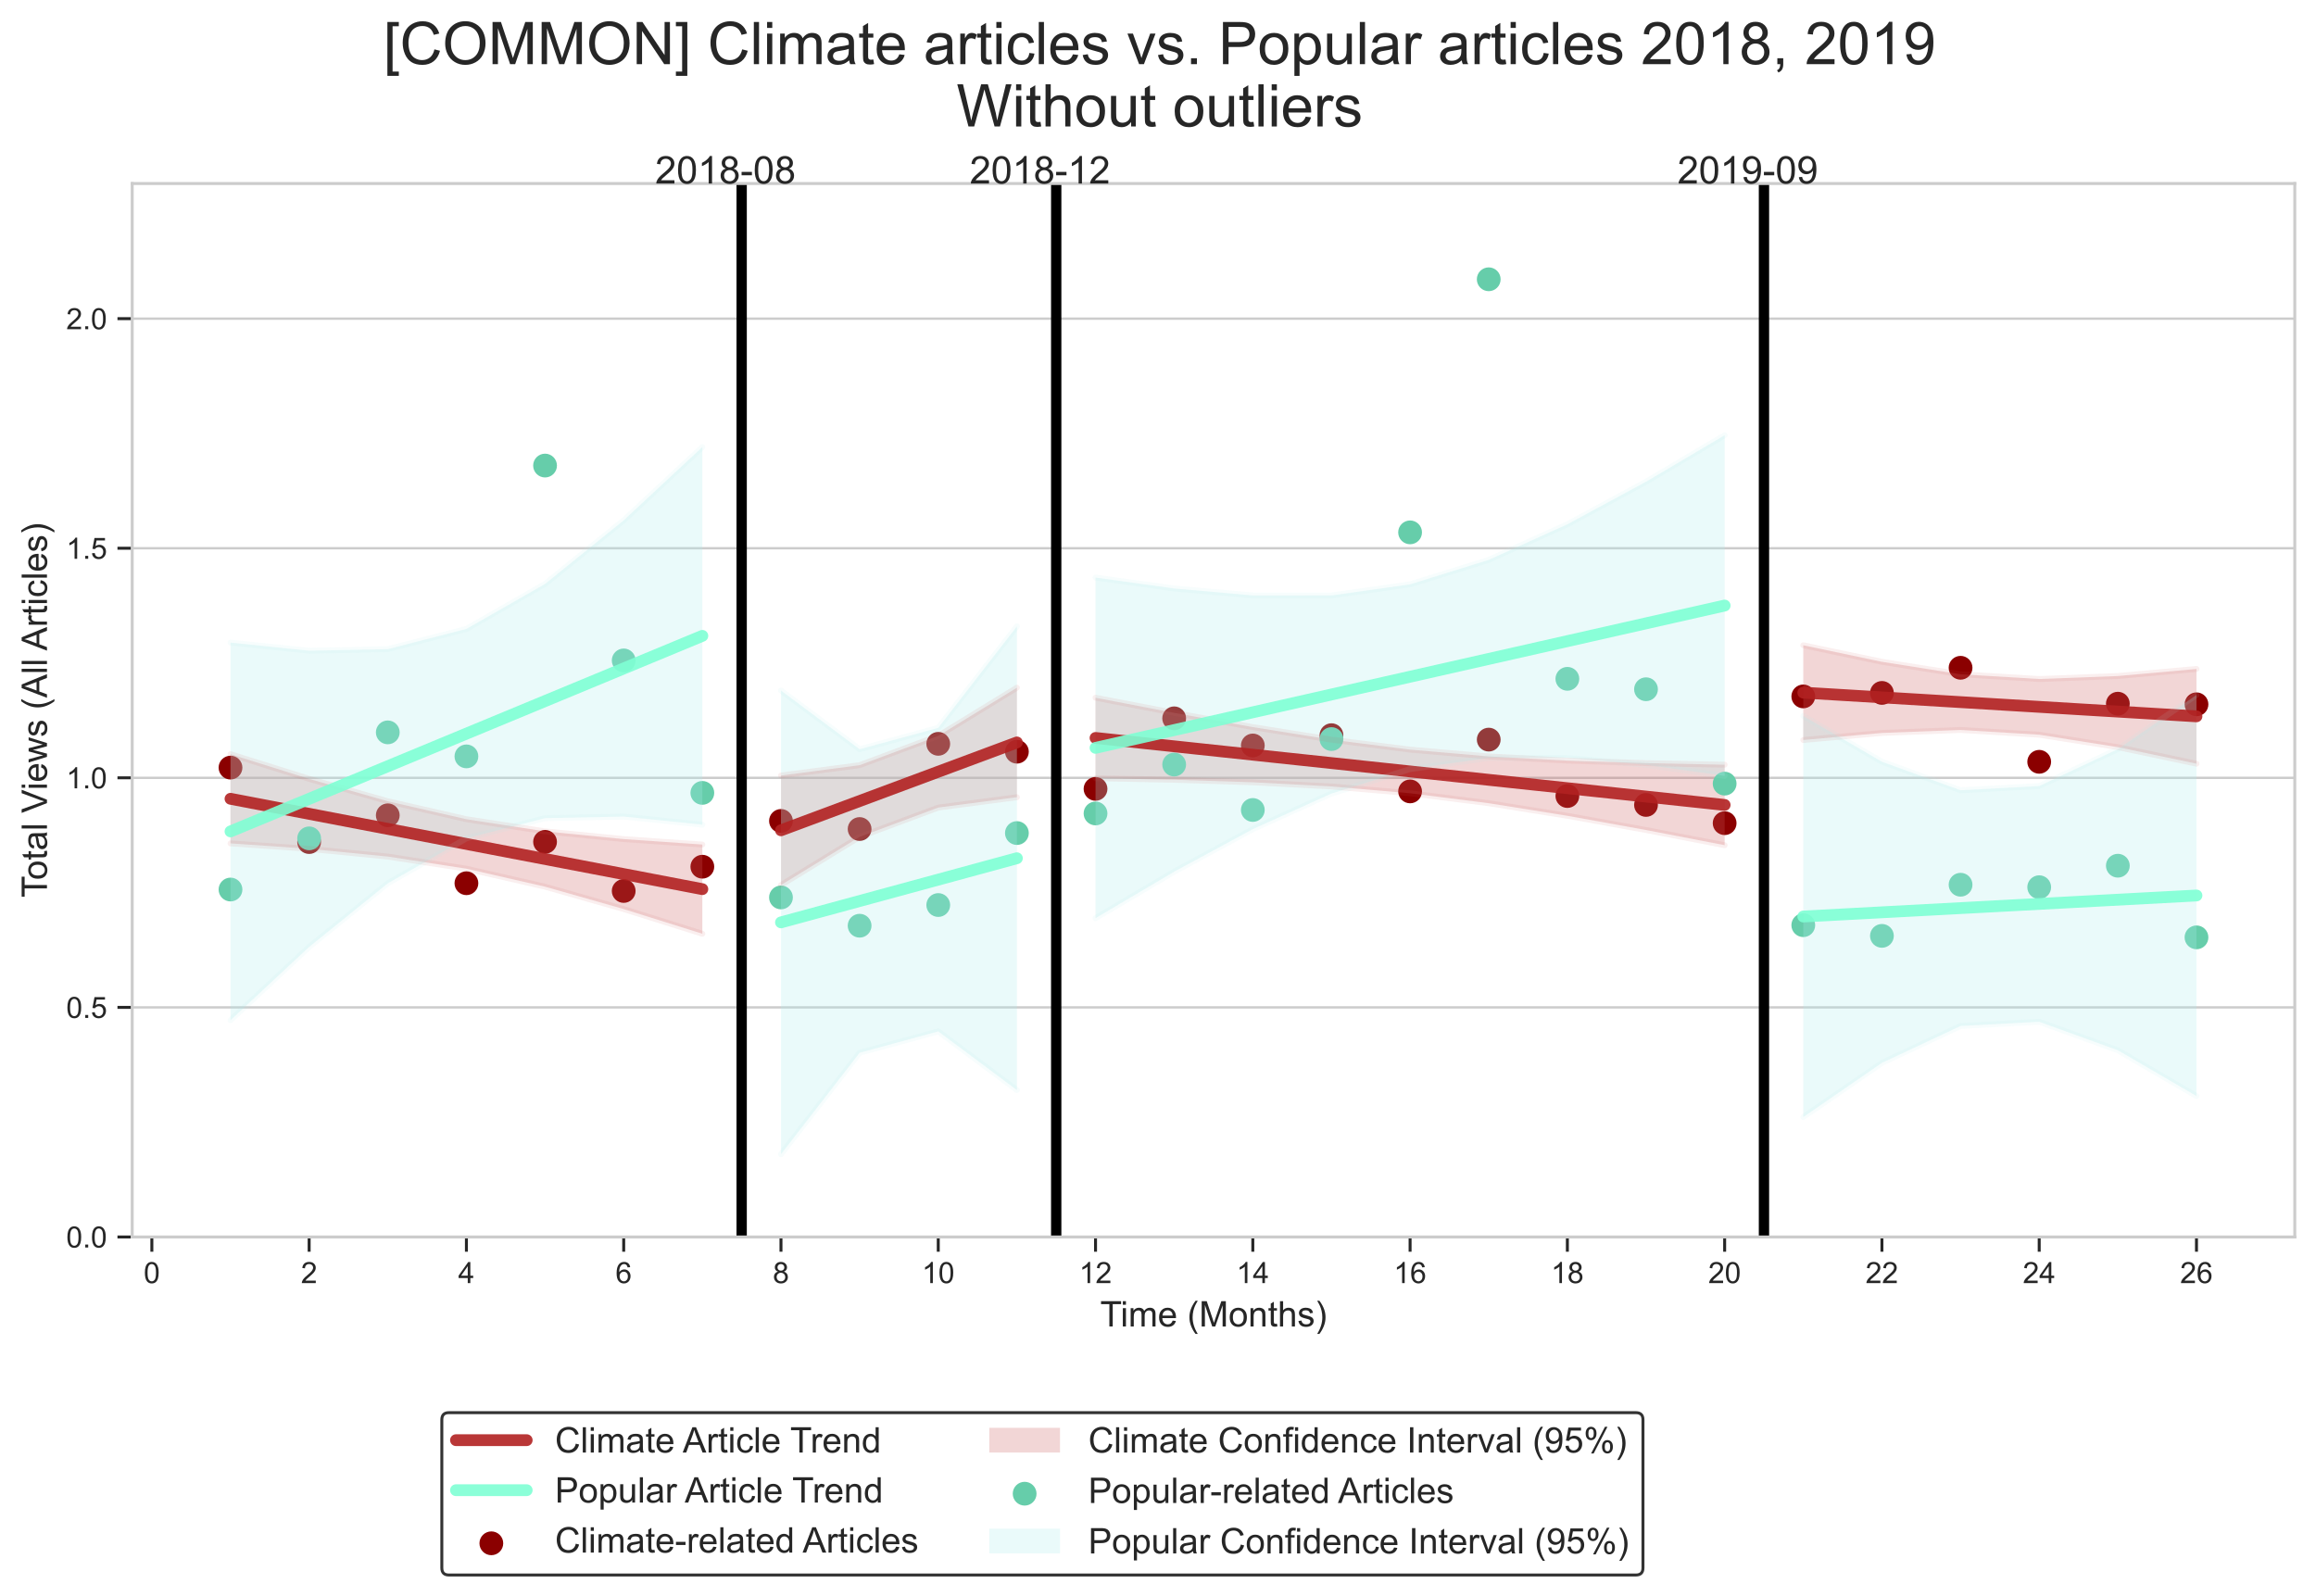 <?xml version="1.0" encoding="utf-8" standalone="no"?>
<!DOCTYPE svg PUBLIC "-//W3C//DTD SVG 1.1//EN"
  "http://www.w3.org/Graphics/SVG/1.1/DTD/svg11.dtd">
<!-- Created with matplotlib (https://matplotlib.org/) -->
<svg height="541.727pt" version="1.1" viewBox="0 0 785.914 541.727" width="785.914pt" xmlns="http://www.w3.org/2000/svg" xmlns:xlink="http://www.w3.org/1999/xlink">
 <defs>
  <style type="text/css">*{stroke-linecap:butt;stroke-linejoin:round;}</style>
 </defs>
 <g id="figure_1">
  <g id="patch_1">
   <path d="M 0 541.727 
L 785.914 541.727 
L 785.914 0 
L 0 0 
z
" style="fill:#ffffff;"/>
  </g>
  <g id="axes_1">
   <g id="patch_2">
    <path d="M 44.861 419.802 
L 778.714 419.802 
L 778.714 62.28 
L 44.861 62.28 
z
" style="fill:#ffffff;"/>
   </g>
   <g id="matplotlib.axis_1">
    <g id="xtick_1">
     <g id="line2d_1">
      <defs>
       <path d="M 0 0 
L 0 5 
" id="m197efbbf9c" style="stroke:#262626;"/>
      </defs>
      <g>
       <use style="fill:#262626;stroke:#262626;" x="51.533" xlink:href="#m197efbbf9c" y="419.802"/>
      </g>
     </g>
     <g id="text_1">
      <!-- 0 -->
      <g style="fill:#262626;" transform="translate(48.752 435.46)scale(0.1 -0.1)">
       <defs>
        <path d="M 4.156 35.297 
Q 4.156 48 6.766 55.734 
Q 9.375 63.484 14.516 67.672 
Q 19.672 71.875 27.484 71.875 
Q 33.25 71.875 37.594 69.547 
Q 41.938 67.234 44.766 62.859 
Q 47.609 58.5 49.219 52.219 
Q 50.828 45.953 50.828 35.297 
Q 50.828 22.703 48.234 14.969 
Q 45.656 7.234 40.5 3 
Q 35.359 -1.219 27.484 -1.219 
Q 17.141 -1.219 11.234 6.203 
Q 4.156 15.141 4.156 35.297 
z
M 13.188 35.297 
Q 13.188 17.672 17.312 11.828 
Q 21.438 6 27.484 6 
Q 33.547 6 37.672 11.859 
Q 41.797 17.719 41.797 35.297 
Q 41.797 52.984 37.672 58.781 
Q 33.547 64.594 27.391 64.594 
Q 21.344 64.594 17.719 59.469 
Q 13.188 52.938 13.188 35.297 
z
" id="ArialMT-48"/>
       </defs>
       <use xlink:href="#ArialMT-48"/>
      </g>
     </g>
    </g>
    <g id="xtick_2">
     <g id="line2d_2">
      <g>
       <use style="fill:#262626;stroke:#262626;" x="104.904" xlink:href="#m197efbbf9c" y="419.802"/>
      </g>
     </g>
     <g id="text_2">
      <!-- 2 -->
      <g style="fill:#262626;" transform="translate(102.123 435.46)scale(0.1 -0.1)">
       <defs>
        <path d="M 50.344 8.453 
L 50.344 0 
L 3.031 0 
Q 2.938 3.172 4.047 6.109 
Q 5.859 10.938 9.828 15.625 
Q 13.812 20.312 21.344 26.469 
Q 33.016 36.031 37.109 41.625 
Q 41.219 47.219 41.219 52.203 
Q 41.219 57.422 37.469 61 
Q 33.734 64.594 27.734 64.594 
Q 21.391 64.594 17.578 60.781 
Q 13.766 56.984 13.719 50.25 
L 4.688 51.172 
Q 5.609 61.281 11.656 66.578 
Q 17.719 71.875 27.938 71.875 
Q 38.234 71.875 44.234 66.156 
Q 50.25 60.453 50.25 52 
Q 50.25 47.703 48.484 43.547 
Q 46.734 39.406 42.656 34.812 
Q 38.578 30.219 29.109 22.219 
Q 21.188 15.578 18.938 13.203 
Q 16.703 10.844 15.234 8.453 
z
" id="ArialMT-50"/>
       </defs>
       <use xlink:href="#ArialMT-50"/>
      </g>
     </g>
    </g>
    <g id="xtick_3">
     <g id="line2d_3">
      <g>
       <use style="fill:#262626;stroke:#262626;" x="158.275" xlink:href="#m197efbbf9c" y="419.802"/>
      </g>
     </g>
     <g id="text_3">
      <!-- 4 -->
      <g style="fill:#262626;" transform="translate(155.494 435.46)scale(0.1 -0.1)">
       <defs>
        <path d="M 32.328 0 
L 32.328 17.141 
L 1.266 17.141 
L 1.266 25.203 
L 33.938 71.578 
L 41.109 71.578 
L 41.109 25.203 
L 50.781 25.203 
L 50.781 17.141 
L 41.109 17.141 
L 41.109 0 
z
M 32.328 25.203 
L 32.328 57.469 
L 9.906 25.203 
z
" id="ArialMT-52"/>
       </defs>
       <use xlink:href="#ArialMT-52"/>
      </g>
     </g>
    </g>
    <g id="xtick_4">
     <g id="line2d_4">
      <g>
       <use style="fill:#262626;stroke:#262626;" x="211.646" xlink:href="#m197efbbf9c" y="419.802"/>
      </g>
     </g>
     <g id="text_4">
      <!-- 6 -->
      <g style="fill:#262626;" transform="translate(208.866 435.46)scale(0.1 -0.1)">
       <defs>
        <path d="M 49.75 54.047 
L 41.016 53.375 
Q 39.844 58.547 37.703 60.891 
Q 34.125 64.656 28.906 64.656 
Q 24.703 64.656 21.531 62.312 
Q 17.391 59.281 14.984 53.469 
Q 12.594 47.656 12.5 36.922 
Q 15.672 41.75 20.266 44.094 
Q 24.859 46.438 29.891 46.438 
Q 38.672 46.438 44.844 39.969 
Q 51.031 33.5 51.031 23.25 
Q 51.031 16.5 48.125 10.719 
Q 45.219 4.938 40.141 1.859 
Q 35.062 -1.219 28.609 -1.219 
Q 17.625 -1.219 10.688 6.859 
Q 3.766 14.938 3.766 33.5 
Q 3.766 54.25 11.422 63.672 
Q 18.109 71.875 29.438 71.875 
Q 37.891 71.875 43.281 67.141 
Q 48.688 62.406 49.75 54.047 
z
M 13.875 23.188 
Q 13.875 18.656 15.797 14.5 
Q 17.719 10.359 21.188 8.172 
Q 24.656 6 28.469 6 
Q 34.031 6 38.031 10.484 
Q 42.047 14.984 42.047 22.703 
Q 42.047 30.125 38.078 34.391 
Q 34.125 38.672 28.125 38.672 
Q 22.172 38.672 18.016 34.391 
Q 13.875 30.125 13.875 23.188 
z
" id="ArialMT-54"/>
       </defs>
       <use xlink:href="#ArialMT-54"/>
      </g>
     </g>
    </g>
    <g id="xtick_5">
     <g id="line2d_5">
      <g>
       <use style="fill:#262626;stroke:#262626;" x="265.017" xlink:href="#m197efbbf9c" y="419.802"/>
      </g>
     </g>
     <g id="text_5">
      <!-- 8 -->
      <g style="fill:#262626;" transform="translate(262.237 435.46)scale(0.1 -0.1)">
       <defs>
        <path d="M 17.672 38.812 
Q 12.203 40.828 9.562 44.531 
Q 6.938 48.25 6.938 53.422 
Q 6.938 61.234 12.547 66.547 
Q 18.172 71.875 27.484 71.875 
Q 36.859 71.875 42.578 66.422 
Q 48.297 60.984 48.297 53.172 
Q 48.297 48.188 45.672 44.5 
Q 43.062 40.828 37.75 38.812 
Q 44.344 36.672 47.781 31.875 
Q 51.219 27.094 51.219 20.453 
Q 51.219 11.281 44.719 5.031 
Q 38.234 -1.219 27.641 -1.219 
Q 17.047 -1.219 10.547 5.047 
Q 4.047 11.328 4.047 20.703 
Q 4.047 27.688 7.594 32.391 
Q 11.141 37.109 17.672 38.812 
z
M 15.922 53.719 
Q 15.922 48.641 19.188 45.406 
Q 22.469 42.188 27.688 42.188 
Q 32.766 42.188 36.016 45.375 
Q 39.266 48.578 39.266 53.219 
Q 39.266 58.062 35.906 61.359 
Q 32.562 64.656 27.594 64.656 
Q 22.562 64.656 19.234 61.422 
Q 15.922 58.203 15.922 53.719 
z
M 13.094 20.656 
Q 13.094 16.891 14.875 13.375 
Q 16.656 9.859 20.172 7.922 
Q 23.688 6 27.734 6 
Q 34.031 6 38.125 10.047 
Q 42.234 14.109 42.234 20.359 
Q 42.234 26.703 38.016 30.859 
Q 33.797 35.016 27.438 35.016 
Q 21.234 35.016 17.156 30.906 
Q 13.094 26.812 13.094 20.656 
z
" id="ArialMT-56"/>
       </defs>
       <use xlink:href="#ArialMT-56"/>
      </g>
     </g>
    </g>
    <g id="xtick_6">
     <g id="line2d_6">
      <g>
       <use style="fill:#262626;stroke:#262626;" x="318.388" xlink:href="#m197efbbf9c" y="419.802"/>
      </g>
     </g>
     <g id="text_6">
      <!-- 10 -->
      <g style="fill:#262626;" transform="translate(312.827 435.46)scale(0.1 -0.1)">
       <defs>
        <path d="M 37.25 0 
L 28.469 0 
L 28.469 56 
Q 25.297 52.984 20.141 49.953 
Q 14.984 46.922 10.891 45.406 
L 10.891 53.906 
Q 18.266 57.375 23.781 62.297 
Q 29.297 67.234 31.594 71.875 
L 37.25 71.875 
z
" id="ArialMT-49"/>
       </defs>
       <use xlink:href="#ArialMT-49"/>
       <use x="55.615" xlink:href="#ArialMT-48"/>
      </g>
     </g>
    </g>
    <g id="xtick_7">
     <g id="line2d_7">
      <g>
       <use style="fill:#262626;stroke:#262626;" x="371.759" xlink:href="#m197efbbf9c" y="419.802"/>
      </g>
     </g>
     <g id="text_7">
      <!-- 12 -->
      <g style="fill:#262626;" transform="translate(366.199 435.46)scale(0.1 -0.1)">
       <use xlink:href="#ArialMT-49"/>
       <use x="55.615" xlink:href="#ArialMT-50"/>
      </g>
     </g>
    </g>
    <g id="xtick_8">
     <g id="line2d_8">
      <g>
       <use style="fill:#262626;stroke:#262626;" x="425.131" xlink:href="#m197efbbf9c" y="419.802"/>
      </g>
     </g>
     <g id="text_8">
      <!-- 14 -->
      <g style="fill:#262626;" transform="translate(419.57 435.46)scale(0.1 -0.1)">
       <use xlink:href="#ArialMT-49"/>
       <use x="55.615" xlink:href="#ArialMT-52"/>
      </g>
     </g>
    </g>
    <g id="xtick_9">
     <g id="line2d_9">
      <g>
       <use style="fill:#262626;stroke:#262626;" x="478.502" xlink:href="#m197efbbf9c" y="419.802"/>
      </g>
     </g>
     <g id="text_9">
      <!-- 16 -->
      <g style="fill:#262626;" transform="translate(472.941 435.46)scale(0.1 -0.1)">
       <use xlink:href="#ArialMT-49"/>
       <use x="55.615" xlink:href="#ArialMT-54"/>
      </g>
     </g>
    </g>
    <g id="xtick_10">
     <g id="line2d_10">
      <g>
       <use style="fill:#262626;stroke:#262626;" x="531.873" xlink:href="#m197efbbf9c" y="419.802"/>
      </g>
     </g>
     <g id="text_10">
      <!-- 18 -->
      <g style="fill:#262626;" transform="translate(526.312 435.46)scale(0.1 -0.1)">
       <use xlink:href="#ArialMT-49"/>
       <use x="55.615" xlink:href="#ArialMT-56"/>
      </g>
     </g>
    </g>
    <g id="xtick_11">
     <g id="line2d_11">
      <g>
       <use style="fill:#262626;stroke:#262626;" x="585.244" xlink:href="#m197efbbf9c" y="419.802"/>
      </g>
     </g>
     <g id="text_11">
      <!-- 20 -->
      <g style="fill:#262626;" transform="translate(579.683 435.46)scale(0.1 -0.1)">
       <use xlink:href="#ArialMT-50"/>
       <use x="55.615" xlink:href="#ArialMT-48"/>
      </g>
     </g>
    </g>
    <g id="xtick_12">
     <g id="line2d_12">
      <g>
       <use style="fill:#262626;stroke:#262626;" x="638.615" xlink:href="#m197efbbf9c" y="419.802"/>
      </g>
     </g>
     <g id="text_12">
      <!-- 22 -->
      <g style="fill:#262626;" transform="translate(633.054 435.46)scale(0.1 -0.1)">
       <use xlink:href="#ArialMT-50"/>
       <use x="55.615" xlink:href="#ArialMT-50"/>
      </g>
     </g>
    </g>
    <g id="xtick_13">
     <g id="line2d_13">
      <g>
       <use style="fill:#262626;stroke:#262626;" x="691.986" xlink:href="#m197efbbf9c" y="419.802"/>
      </g>
     </g>
     <g id="text_13">
      <!-- 24 -->
      <g style="fill:#262626;" transform="translate(686.425 435.46)scale(0.1 -0.1)">
       <use xlink:href="#ArialMT-50"/>
       <use x="55.615" xlink:href="#ArialMT-52"/>
      </g>
     </g>
    </g>
    <g id="xtick_14">
     <g id="line2d_14">
      <g>
       <use style="fill:#262626;stroke:#262626;" x="745.357" xlink:href="#m197efbbf9c" y="419.802"/>
      </g>
     </g>
     <g id="text_14">
      <!-- 26 -->
      <g style="fill:#262626;" transform="translate(739.796 435.46)scale(0.1 -0.1)">
       <use xlink:href="#ArialMT-50"/>
       <use x="55.615" xlink:href="#ArialMT-54"/>
      </g>
     </g>
    </g>
    <g id="xtick_15">
     <g id="line2d_15"/>
    </g>
    <g id="xtick_16">
     <g id="line2d_16"/>
    </g>
    <g id="xtick_17">
     <g id="line2d_17"/>
    </g>
    <g id="xtick_18">
     <g id="line2d_18"/>
    </g>
    <g id="xtick_19">
     <g id="line2d_19"/>
    </g>
    <g id="xtick_20">
     <g id="line2d_20"/>
    </g>
    <g id="xtick_21">
     <g id="line2d_21"/>
    </g>
    <g id="xtick_22">
     <g id="line2d_22"/>
    </g>
    <g id="xtick_23">
     <g id="line2d_23"/>
    </g>
    <g id="xtick_24">
     <g id="line2d_24"/>
    </g>
    <g id="xtick_25">
     <g id="line2d_25"/>
    </g>
    <g id="xtick_26">
     <g id="line2d_26"/>
    </g>
    <g id="xtick_27">
     <g id="line2d_27"/>
    </g>
    <g id="xtick_28">
     <g id="line2d_28"/>
    </g>
    <g id="xtick_29">
     <g id="line2d_29"/>
    </g>
    <g id="xtick_30">
     <g id="line2d_30"/>
    </g>
    <g id="xtick_31">
     <g id="line2d_31"/>
    </g>
    <g id="xtick_32">
     <g id="line2d_32"/>
    </g>
    <g id="xtick_33">
     <g id="line2d_33"/>
    </g>
    <g id="xtick_34">
     <g id="line2d_34"/>
    </g>
    <g id="xtick_35">
     <g id="line2d_35"/>
    </g>
    <g id="xtick_36">
     <g id="line2d_36"/>
    </g>
    <g id="xtick_37">
     <g id="line2d_37"/>
    </g>
    <g id="xtick_38">
     <g id="line2d_38"/>
    </g>
    <g id="xtick_39">
     <g id="line2d_39"/>
    </g>
    <g id="xtick_40">
     <g id="line2d_40"/>
    </g>
    <g id="xtick_41">
     <g id="line2d_41"/>
    </g>
    <g id="xtick_42">
     <g id="line2d_42"/>
    </g>
    <g id="xtick_43">
     <g id="line2d_43"/>
    </g>
    <g id="xtick_44">
     <g id="line2d_44"/>
    </g>
    <g id="xtick_45">
     <g id="line2d_45"/>
    </g>
    <g id="xtick_46">
     <g id="line2d_46"/>
    </g>
    <g id="xtick_47">
     <g id="line2d_47"/>
    </g>
    <g id="xtick_48">
     <g id="line2d_48"/>
    </g>
    <g id="xtick_49">
     <g id="line2d_49"/>
    </g>
    <g id="xtick_50">
     <g id="line2d_50"/>
    </g>
    <g id="xtick_51">
     <g id="line2d_51"/>
    </g>
    <g id="xtick_52">
     <g id="line2d_52"/>
    </g>
    <g id="xtick_53">
     <g id="line2d_53"/>
    </g>
    <g id="xtick_54">
     <g id="line2d_54"/>
    </g>
    <g id="xtick_55">
     <g id="line2d_55"/>
    </g>
    <g id="text_15">
     <!-- Time (Months) -->
     <g style="fill:#262626;" transform="translate(373.344 450.183)scale(0.12 -0.12)">
      <defs>
       <path d="M 25.922 0 
L 25.922 63.141 
L 2.344 63.141 
L 2.344 71.578 
L 59.078 71.578 
L 59.078 63.141 
L 35.406 63.141 
L 35.406 0 
z
" id="ArialMT-84"/>
       <path d="M 6.641 61.469 
L 6.641 71.578 
L 15.438 71.578 
L 15.438 61.469 
z
M 6.641 0 
L 6.641 51.859 
L 15.438 51.859 
L 15.438 0 
z
" id="ArialMT-105"/>
       <path d="M 6.594 0 
L 6.594 51.859 
L 14.453 51.859 
L 14.453 44.578 
Q 16.891 48.391 20.938 50.703 
Q 25 53.031 30.172 53.031 
Q 35.938 53.031 39.625 50.641 
Q 43.312 48.25 44.828 43.953 
Q 50.984 53.031 60.844 53.031 
Q 68.562 53.031 72.703 48.75 
Q 76.859 44.484 76.859 35.594 
L 76.859 0 
L 68.109 0 
L 68.109 32.672 
Q 68.109 37.938 67.25 40.25 
Q 66.406 42.578 64.156 43.984 
Q 61.922 45.406 58.891 45.406 
Q 53.422 45.406 49.797 41.766 
Q 46.188 38.141 46.188 30.125 
L 46.188 0 
L 37.406 0 
L 37.406 33.688 
Q 37.406 39.547 35.25 42.469 
Q 33.109 45.406 28.219 45.406 
Q 24.516 45.406 21.359 43.453 
Q 18.219 41.5 16.797 37.734 
Q 15.375 33.984 15.375 26.906 
L 15.375 0 
z
" id="ArialMT-109"/>
       <path d="M 42.094 16.703 
L 51.172 15.578 
Q 49.031 7.625 43.219 3.219 
Q 37.406 -1.172 28.375 -1.172 
Q 17 -1.172 10.328 5.828 
Q 3.656 12.844 3.656 25.484 
Q 3.656 38.578 10.391 45.797 
Q 17.141 53.031 27.875 53.031 
Q 38.281 53.031 44.875 45.953 
Q 51.469 38.875 51.469 26.031 
Q 51.469 25.25 51.422 23.688 
L 12.75 23.688 
Q 13.234 15.141 17.578 10.594 
Q 21.922 6.062 28.422 6.062 
Q 33.25 6.062 36.672 8.594 
Q 40.094 11.141 42.094 16.703 
z
M 13.234 30.906 
L 42.188 30.906 
Q 41.609 37.453 38.875 40.719 
Q 34.672 45.797 27.984 45.797 
Q 21.922 45.797 17.797 41.75 
Q 13.672 37.703 13.234 30.906 
z
" id="ArialMT-101"/>
       <path id="ArialMT-32"/>
       <path d="M 23.391 -21.047 
Q 16.109 -11.859 11.078 0.438 
Q 6.062 12.75 6.062 25.922 
Q 6.062 37.547 9.812 48.188 
Q 14.203 60.547 23.391 72.797 
L 29.688 72.797 
Q 23.781 62.641 21.875 58.297 
Q 18.891 51.562 17.188 44.234 
Q 15.094 35.109 15.094 25.875 
Q 15.094 2.391 29.688 -21.047 
z
" id="ArialMT-40"/>
       <path d="M 7.422 0 
L 7.422 71.578 
L 21.688 71.578 
L 38.625 20.906 
Q 40.969 13.812 42.047 10.297 
Q 43.266 14.203 45.844 21.781 
L 62.984 71.578 
L 75.734 71.578 
L 75.734 0 
L 66.609 0 
L 66.609 59.906 
L 45.797 0 
L 37.25 0 
L 16.547 60.938 
L 16.547 0 
z
" id="ArialMT-77"/>
       <path d="M 3.328 25.922 
Q 3.328 40.328 11.328 47.266 
Q 18.016 53.031 27.641 53.031 
Q 38.328 53.031 45.109 46.016 
Q 51.906 39.016 51.906 26.656 
Q 51.906 16.656 48.906 10.906 
Q 45.906 5.172 40.156 2 
Q 34.422 -1.172 27.641 -1.172 
Q 16.75 -1.172 10.031 5.812 
Q 3.328 12.797 3.328 25.922 
z
M 12.359 25.922 
Q 12.359 15.969 16.703 11.016 
Q 21.047 6.062 27.641 6.062 
Q 34.188 6.062 38.531 11.031 
Q 42.875 16.016 42.875 26.219 
Q 42.875 35.844 38.5 40.797 
Q 34.125 45.75 27.641 45.75 
Q 21.047 45.75 16.703 40.812 
Q 12.359 35.891 12.359 25.922 
z
" id="ArialMT-111"/>
       <path d="M 6.594 0 
L 6.594 51.859 
L 14.5 51.859 
L 14.5 44.484 
Q 20.219 53.031 31 53.031 
Q 35.688 53.031 39.625 51.344 
Q 43.562 49.656 45.516 46.922 
Q 47.469 44.188 48.25 40.438 
Q 48.734 37.984 48.734 31.891 
L 48.734 0 
L 39.938 0 
L 39.938 31.547 
Q 39.938 36.922 38.906 39.578 
Q 37.891 42.234 35.281 43.812 
Q 32.672 45.406 29.156 45.406 
Q 23.531 45.406 19.453 41.844 
Q 15.375 38.281 15.375 28.328 
L 15.375 0 
z
" id="ArialMT-110"/>
       <path d="M 25.781 7.859 
L 27.047 0.094 
Q 23.344 -0.688 20.406 -0.688 
Q 15.625 -0.688 12.984 0.828 
Q 10.359 2.344 9.281 4.812 
Q 8.203 7.281 8.203 15.188 
L 8.203 45.016 
L 1.766 45.016 
L 1.766 51.859 
L 8.203 51.859 
L 8.203 64.703 
L 16.938 69.969 
L 16.938 51.859 
L 25.781 51.859 
L 25.781 45.016 
L 16.938 45.016 
L 16.938 14.703 
Q 16.938 10.938 17.406 9.859 
Q 17.875 8.797 18.922 8.156 
Q 19.969 7.516 21.922 7.516 
Q 23.391 7.516 25.781 7.859 
z
" id="ArialMT-116"/>
       <path d="M 6.594 0 
L 6.594 71.578 
L 15.375 71.578 
L 15.375 45.906 
Q 21.531 53.031 30.906 53.031 
Q 36.672 53.031 40.922 50.75 
Q 45.172 48.484 47 44.484 
Q 48.828 40.484 48.828 32.859 
L 48.828 0 
L 40.047 0 
L 40.047 32.859 
Q 40.047 39.453 37.188 42.453 
Q 34.328 45.453 29.109 45.453 
Q 25.203 45.453 21.75 43.422 
Q 18.312 41.406 16.844 37.938 
Q 15.375 34.469 15.375 28.375 
L 15.375 0 
z
" id="ArialMT-104"/>
       <path d="M 3.078 15.484 
L 11.766 16.844 
Q 12.5 11.625 15.844 8.844 
Q 19.188 6.062 25.203 6.062 
Q 31.25 6.062 34.172 8.516 
Q 37.109 10.984 37.109 14.312 
Q 37.109 17.281 34.516 19 
Q 32.719 20.172 25.531 21.969 
Q 15.875 24.422 12.141 26.203 
Q 8.406 27.984 6.469 31.125 
Q 4.547 34.281 4.547 38.094 
Q 4.547 41.547 6.125 44.5 
Q 7.719 47.469 10.453 49.422 
Q 12.5 50.922 16.031 51.969 
Q 19.578 53.031 23.641 53.031 
Q 29.734 53.031 34.344 51.266 
Q 38.969 49.516 41.156 46.5 
Q 43.359 43.5 44.188 38.484 
L 35.594 37.312 
Q 35.016 41.312 32.203 43.547 
Q 29.391 45.797 24.266 45.797 
Q 18.219 45.797 15.625 43.797 
Q 13.031 41.797 13.031 39.109 
Q 13.031 37.406 14.109 36.031 
Q 15.188 34.625 17.484 33.688 
Q 18.797 33.203 25.25 31.453 
Q 34.578 28.953 38.25 27.359 
Q 41.938 25.781 44.031 22.75 
Q 46.141 19.734 46.141 15.234 
Q 46.141 10.844 43.578 6.953 
Q 41.016 3.078 36.172 0.953 
Q 31.344 -1.172 25.25 -1.172 
Q 15.141 -1.172 9.844 3.031 
Q 4.547 7.234 3.078 15.484 
z
" id="ArialMT-115"/>
       <path d="M 12.359 -21.047 
L 6.062 -21.047 
Q 20.656 2.391 20.656 25.875 
Q 20.656 35.062 18.562 44.094 
Q 16.891 51.422 13.922 58.156 
Q 12.016 62.547 6.062 72.797 
L 12.359 72.797 
Q 21.531 60.547 25.922 48.188 
Q 29.688 37.547 29.688 25.922 
Q 29.688 12.75 24.625 0.438 
Q 19.578 -11.859 12.359 -21.047 
z
" id="ArialMT-41"/>
      </defs>
      <use xlink:href="#ArialMT-84"/>
      <use x="57.334" xlink:href="#ArialMT-105"/>
      <use x="79.551" xlink:href="#ArialMT-109"/>
      <use x="162.852" xlink:href="#ArialMT-101"/>
      <use x="218.467" xlink:href="#ArialMT-32"/>
      <use x="246.25" xlink:href="#ArialMT-40"/>
      <use x="279.551" xlink:href="#ArialMT-77"/>
      <use x="362.852" xlink:href="#ArialMT-111"/>
      <use x="418.467" xlink:href="#ArialMT-110"/>
      <use x="474.082" xlink:href="#ArialMT-116"/>
      <use x="501.865" xlink:href="#ArialMT-104"/>
      <use x="557.48" xlink:href="#ArialMT-115"/>
      <use x="607.48" xlink:href="#ArialMT-41"/>
     </g>
    </g>
   </g>
   <g id="matplotlib.axis_2">
    <g id="ytick_1">
     <g id="line2d_56">
      <path clip-path="url(#p4791486b44)" d="M 44.861 419.802 
L 778.714 419.802 
" style="fill:none;stroke:#cccccc;stroke-linecap:round;stroke-width:0.8;"/>
     </g>
     <g id="line2d_57">
      <defs>
       <path d="M 0 0 
L -5 0 
" id="mcf551f9327" style="stroke:#262626;"/>
      </defs>
      <g>
       <use style="fill:#262626;stroke:#262626;" x="44.861" xlink:href="#mcf551f9327" y="419.802"/>
      </g>
     </g>
     <g id="text_16">
      <!-- 0.0 -->
      <g style="fill:#262626;" transform="translate(22.461 423.381)scale(0.1 -0.1)">
       <defs>
        <path d="M 9.078 0 
L 9.078 10.016 
L 19.094 10.016 
L 19.094 0 
z
" id="ArialMT-46"/>
       </defs>
       <use xlink:href="#ArialMT-48"/>
       <use x="55.615" xlink:href="#ArialMT-46"/>
       <use x="83.398" xlink:href="#ArialMT-48"/>
      </g>
     </g>
    </g>
    <g id="ytick_2">
     <g id="line2d_58">
      <path clip-path="url(#p4791486b44)" d="M 44.861 341.888 
L 778.714 341.888 
" style="fill:none;stroke:#cccccc;stroke-linecap:round;stroke-width:0.8;"/>
     </g>
     <g id="line2d_59">
      <g>
       <use style="fill:#262626;stroke:#262626;" x="44.861" xlink:href="#mcf551f9327" y="341.888"/>
      </g>
     </g>
     <g id="text_17">
      <!-- 0.5 -->
      <g style="fill:#262626;" transform="translate(22.461 345.467)scale(0.1 -0.1)">
       <defs>
        <path d="M 4.156 18.75 
L 13.375 19.531 
Q 14.406 12.797 18.141 9.391 
Q 21.875 6 27.156 6 
Q 33.5 6 37.891 10.781 
Q 42.281 15.578 42.281 23.484 
Q 42.281 31 38.062 35.344 
Q 33.844 39.703 27 39.703 
Q 22.75 39.703 19.328 37.766 
Q 15.922 35.844 13.969 32.766 
L 5.719 33.844 
L 12.641 70.609 
L 48.25 70.609 
L 48.25 62.203 
L 19.672 62.203 
L 15.828 42.969 
Q 22.266 47.469 29.344 47.469 
Q 38.719 47.469 45.156 40.969 
Q 51.609 34.469 51.609 24.266 
Q 51.609 14.547 45.953 7.469 
Q 39.062 -1.219 27.156 -1.219 
Q 17.391 -1.219 11.203 4.25 
Q 5.031 9.719 4.156 18.75 
z
" id="ArialMT-53"/>
       </defs>
       <use xlink:href="#ArialMT-48"/>
       <use x="55.615" xlink:href="#ArialMT-46"/>
       <use x="83.398" xlink:href="#ArialMT-53"/>
      </g>
     </g>
    </g>
    <g id="ytick_3">
     <g id="line2d_60">
      <path clip-path="url(#p4791486b44)" d="M 44.861 263.975 
L 778.714 263.975 
" style="fill:none;stroke:#cccccc;stroke-linecap:round;stroke-width:0.8;"/>
     </g>
     <g id="line2d_61">
      <g>
       <use style="fill:#262626;stroke:#262626;" x="44.861" xlink:href="#mcf551f9327" y="263.975"/>
      </g>
     </g>
     <g id="text_18">
      <!-- 1.0 -->
      <g style="fill:#262626;" transform="translate(22.461 267.554)scale(0.1 -0.1)">
       <use xlink:href="#ArialMT-49"/>
       <use x="55.615" xlink:href="#ArialMT-46"/>
       <use x="83.398" xlink:href="#ArialMT-48"/>
      </g>
     </g>
    </g>
    <g id="ytick_4">
     <g id="line2d_62">
      <path clip-path="url(#p4791486b44)" d="M 44.861 186.061 
L 778.714 186.061 
" style="fill:none;stroke:#cccccc;stroke-linecap:round;stroke-width:0.8;"/>
     </g>
     <g id="line2d_63">
      <g>
       <use style="fill:#262626;stroke:#262626;" x="44.861" xlink:href="#mcf551f9327" y="186.061"/>
      </g>
     </g>
     <g id="text_19">
      <!-- 1.5 -->
      <g style="fill:#262626;" transform="translate(22.461 189.64)scale(0.1 -0.1)">
       <use xlink:href="#ArialMT-49"/>
       <use x="55.615" xlink:href="#ArialMT-46"/>
       <use x="83.398" xlink:href="#ArialMT-53"/>
      </g>
     </g>
    </g>
    <g id="ytick_5">
     <g id="line2d_64">
      <path clip-path="url(#p4791486b44)" d="M 44.861 108.148 
L 778.714 108.148 
" style="fill:none;stroke:#cccccc;stroke-linecap:round;stroke-width:0.8;"/>
     </g>
     <g id="line2d_65">
      <g>
       <use style="fill:#262626;stroke:#262626;" x="44.861" xlink:href="#mcf551f9327" y="108.148"/>
      </g>
     </g>
     <g id="text_20">
      <!-- 2.0 -->
      <g style="fill:#262626;" transform="translate(22.461 111.727)scale(0.1 -0.1)">
       <use xlink:href="#ArialMT-50"/>
       <use x="55.615" xlink:href="#ArialMT-46"/>
       <use x="83.398" xlink:href="#ArialMT-48"/>
      </g>
     </g>
    </g>
    <g id="text_21">
     <!-- Total Views (All Articles) -->
     <g style="fill:#262626;" transform="translate(15.936 304.616)rotate(-90)scale(0.12 -0.12)">
      <defs>
       <path d="M 40.438 6.391 
Q 35.547 2.25 31.031 0.531 
Q 26.516 -1.172 21.344 -1.172 
Q 12.797 -1.172 8.203 3 
Q 3.609 7.172 3.609 13.672 
Q 3.609 17.484 5.344 20.625 
Q 7.078 23.781 9.891 25.688 
Q 12.703 27.594 16.219 28.562 
Q 18.797 29.25 24.031 29.891 
Q 34.672 31.156 39.703 32.906 
Q 39.75 34.719 39.75 35.203 
Q 39.75 40.578 37.25 42.781 
Q 33.891 45.75 27.25 45.75 
Q 21.047 45.75 18.094 43.578 
Q 15.141 41.406 13.719 35.891 
L 5.125 37.062 
Q 6.297 42.578 8.984 45.969 
Q 11.672 49.359 16.75 51.188 
Q 21.828 53.031 28.516 53.031 
Q 35.156 53.031 39.297 51.469 
Q 43.453 49.906 45.406 47.531 
Q 47.359 45.172 48.141 41.547 
Q 48.578 39.312 48.578 33.453 
L 48.578 21.734 
Q 48.578 9.469 49.141 6.219 
Q 49.703 2.984 51.375 0 
L 42.188 0 
Q 40.828 2.734 40.438 6.391 
z
M 39.703 26.031 
Q 34.906 24.078 25.344 22.703 
Q 19.922 21.922 17.672 20.938 
Q 15.438 19.969 14.203 18.094 
Q 12.984 16.219 12.984 13.922 
Q 12.984 10.406 15.641 8.062 
Q 18.312 5.719 23.438 5.719 
Q 28.516 5.719 32.469 7.938 
Q 36.422 10.156 38.281 14.016 
Q 39.703 17 39.703 22.797 
z
" id="ArialMT-97"/>
       <path d="M 6.391 0 
L 6.391 71.578 
L 15.188 71.578 
L 15.188 0 
z
" id="ArialMT-108"/>
       <path d="M 28.172 0 
L 0.438 71.578 
L 10.688 71.578 
L 29.297 19.578 
Q 31.547 13.328 33.062 7.859 
Q 34.719 13.719 36.922 19.578 
L 56.25 71.578 
L 65.922 71.578 
L 37.891 0 
z
" id="ArialMT-86"/>
       <path d="M 16.156 0 
L 0.297 51.859 
L 9.375 51.859 
L 17.625 21.922 
L 20.703 10.797 
Q 20.906 11.625 23.391 21.484 
L 31.641 51.859 
L 40.672 51.859 
L 48.438 21.781 
L 51.031 11.859 
L 54 21.875 
L 62.891 51.859 
L 71.438 51.859 
L 55.219 0 
L 46.094 0 
L 37.844 31.062 
L 35.844 39.891 
L 25.344 0 
z
" id="ArialMT-119"/>
       <path d="M -0.141 0 
L 27.344 71.578 
L 37.547 71.578 
L 66.844 0 
L 56.062 0 
L 47.703 21.688 
L 17.781 21.688 
L 9.906 0 
z
M 20.516 29.391 
L 44.781 29.391 
L 37.312 49.219 
Q 33.891 58.25 32.234 64.062 
Q 30.859 57.172 28.375 50.391 
z
" id="ArialMT-65"/>
       <path d="M 6.5 0 
L 6.5 51.859 
L 14.406 51.859 
L 14.406 44 
Q 17.438 49.516 20 51.266 
Q 22.562 53.031 25.641 53.031 
Q 30.078 53.031 34.672 50.203 
L 31.641 42.047 
Q 28.422 43.953 25.203 43.953 
Q 22.312 43.953 20.016 42.219 
Q 17.719 40.484 16.75 37.406 
Q 15.281 32.719 15.281 27.156 
L 15.281 0 
z
" id="ArialMT-114"/>
       <path d="M 40.438 19 
L 49.078 17.875 
Q 47.656 8.938 41.812 3.875 
Q 35.984 -1.172 27.484 -1.172 
Q 16.844 -1.172 10.375 5.781 
Q 3.906 12.75 3.906 25.734 
Q 3.906 34.125 6.688 40.422 
Q 9.469 46.734 15.156 49.875 
Q 20.844 53.031 27.547 53.031 
Q 35.984 53.031 41.359 48.75 
Q 46.734 44.484 48.25 36.625 
L 39.703 35.297 
Q 38.484 40.531 35.375 43.156 
Q 32.281 45.797 27.875 45.797 
Q 21.234 45.797 17.078 41.031 
Q 12.938 36.281 12.938 25.984 
Q 12.938 15.531 16.938 10.797 
Q 20.953 6.062 27.391 6.062 
Q 32.562 6.062 36.031 9.234 
Q 39.5 12.406 40.438 19 
z
" id="ArialMT-99"/>
      </defs>
      <use xlink:href="#ArialMT-84"/>
      <use x="49.959" xlink:href="#ArialMT-111"/>
      <use x="105.574" xlink:href="#ArialMT-116"/>
      <use x="133.357" xlink:href="#ArialMT-97"/>
      <use x="188.973" xlink:href="#ArialMT-108"/>
      <use x="211.189" xlink:href="#ArialMT-32"/>
      <use x="238.973" xlink:href="#ArialMT-86"/>
      <use x="303.922" xlink:href="#ArialMT-105"/>
      <use x="326.139" xlink:href="#ArialMT-101"/>
      <use x="381.754" xlink:href="#ArialMT-119"/>
      <use x="453.971" xlink:href="#ArialMT-115"/>
      <use x="503.971" xlink:href="#ArialMT-32"/>
      <use x="531.754" xlink:href="#ArialMT-40"/>
      <use x="565.055" xlink:href="#ArialMT-65"/>
      <use x="631.754" xlink:href="#ArialMT-108"/>
      <use x="653.971" xlink:href="#ArialMT-108"/>
      <use x="676.188" xlink:href="#ArialMT-32"/>
      <use x="698.471" xlink:href="#ArialMT-65"/>
      <use x="765.17" xlink:href="#ArialMT-114"/>
      <use x="798.471" xlink:href="#ArialMT-116"/>
      <use x="826.254" xlink:href="#ArialMT-105"/>
      <use x="848.471" xlink:href="#ArialMT-99"/>
      <use x="898.471" xlink:href="#ArialMT-108"/>
      <use x="920.688" xlink:href="#ArialMT-101"/>
      <use x="976.303" xlink:href="#ArialMT-115"/>
      <use x="1026.303" xlink:href="#ArialMT-41"/>
     </g>
    </g>
   </g>
   <g id="PathCollection_1">
    <defs>
     <path d="M 0 3.536 
C 0.938 3.536 1.837 3.163 2.5 2.5 
C 3.163 1.837 3.536 0.938 3.536 0 
C 3.536 -0.938 3.163 -1.837 2.5 -2.5 
C 1.837 -3.163 0.938 -3.536 0 -3.536 
C -0.938 -3.536 -1.837 -3.163 -2.5 -2.5 
C -3.163 -1.837 -3.536 -0.938 -3.536 0 
C -3.536 0.938 -3.163 1.837 -2.5 2.5 
C -1.837 3.163 -0.938 3.536 0 3.536 
z
" id="m30636d2fe6" style="stroke:#8b0000;"/>
    </defs>
    <g clip-path="url(#p4791486b44)">
     <use style="fill:#8b0000;stroke:#8b0000;" x="78.218" xlink:href="#m30636d2fe6" y="260.513"/>
     <use style="fill:#8b0000;stroke:#8b0000;" x="104.904" xlink:href="#m30636d2fe6" y="285.778"/>
     <use style="fill:#8b0000;stroke:#8b0000;" x="131.589" xlink:href="#m30636d2fe6" y="276.699"/>
     <use style="fill:#8b0000;stroke:#8b0000;" x="158.275" xlink:href="#m30636d2fe6" y="299.75"/>
     <use style="fill:#8b0000;stroke:#8b0000;" x="184.96" xlink:href="#m30636d2fe6" y="285.711"/>
     <use style="fill:#8b0000;stroke:#8b0000;" x="211.646" xlink:href="#m30636d2fe6" y="302.378"/>
     <use style="fill:#8b0000;stroke:#8b0000;" x="238.332" xlink:href="#m30636d2fe6" y="294.144"/>
     <use style="fill:#8b0000;stroke:#8b0000;" x="265.017" xlink:href="#m30636d2fe6" y="278.607"/>
     <use style="fill:#8b0000;stroke:#8b0000;" x="291.703" xlink:href="#m30636d2fe6" y="281.354"/>
     <use style="fill:#8b0000;stroke:#8b0000;" x="318.388" xlink:href="#m30636d2fe6" y="252.443"/>
     <use style="fill:#8b0000;stroke:#8b0000;" x="345.074" xlink:href="#m30636d2fe6" y="255.115"/>
     <use style="fill:#8b0000;stroke:#8b0000;" x="371.759" xlink:href="#m30636d2fe6" y="267.731"/>
     <use style="fill:#8b0000;stroke:#8b0000;" x="398.445" xlink:href="#m30636d2fe6" y="243.787"/>
     <use style="fill:#8b0000;stroke:#8b0000;" x="425.131" xlink:href="#m30636d2fe6" y="253"/>
     <use style="fill:#8b0000;stroke:#8b0000;" x="451.816" xlink:href="#m30636d2fe6" y="249.505"/>
     <use style="fill:#8b0000;stroke:#8b0000;" x="478.502" xlink:href="#m30636d2fe6" y="268.585"/>
     <use style="fill:#8b0000;stroke:#8b0000;" x="505.187" xlink:href="#m30636d2fe6" y="251.01"/>
     <use style="fill:#8b0000;stroke:#8b0000;" x="531.873" xlink:href="#m30636d2fe6" y="270.155"/>
     <use style="fill:#8b0000;stroke:#8b0000;" x="558.558" xlink:href="#m30636d2fe6" y="273.182"/>
     <use style="fill:#8b0000;stroke:#8b0000;" x="585.244" xlink:href="#m30636d2fe6" y="279.366"/>
     <use style="fill:#8b0000;stroke:#8b0000;" x="611.93" xlink:href="#m30636d2fe6" y="236.348"/>
     <use style="fill:#8b0000;stroke:#8b0000;" x="638.615" xlink:href="#m30636d2fe6" y="235.161"/>
     <use style="fill:#8b0000;stroke:#8b0000;" x="665.301" xlink:href="#m30636d2fe6" y="226.633"/>
     <use style="fill:#8b0000;stroke:#8b0000;" x="691.986" xlink:href="#m30636d2fe6" y="258.544"/>
     <use style="fill:#8b0000;stroke:#8b0000;" x="718.672" xlink:href="#m30636d2fe6" y="238.819"/>
     <use style="fill:#8b0000;stroke:#8b0000;" x="745.357" xlink:href="#m30636d2fe6" y="239.029"/>
    </g>
   </g>
   <g id="PolyCollection_1">
    <path clip-path="url(#p4791486b44)" d="M 78.218 286.229 
L 78.218 286.229 
L 104.904 288.077 
L 131.589 290.702 
L 158.275 294.821 
L 184.96 300.923 
L 211.646 308.521 
L 238.332 316.894 
L 238.332 316.894 
L 238.332 286.621 
L 211.646 284.772 
L 184.96 282.148 
L 158.275 278.028 
L 131.589 271.926 
L 104.904 264.329 
L 78.218 255.955 
z
" style="fill:#cd5c5c;fill-opacity:0.25;"/>
   </g>
   <g id="PolyCollection_2">
    <path clip-path="url(#p4791486b44)" d="M 265.017 300.374 
L 265.017 300.374 
L 291.703 284.017 
L 318.388 274.078 
L 345.074 270.558 
L 345.074 270.558 
L 345.074 233.385 
L 318.388 249.743 
L 291.703 259.681 
L 265.017 263.201 
z
" style="fill:#cd5c5c;fill-opacity:0.25;"/>
   </g>
   <g id="PolyCollection_3">
    <path clip-path="url(#p4791486b44)" d="M 371.759 264.098 
L 371.759 264.098 
L 398.445 264.638 
L 425.131 265.495 
L 451.816 266.912 
L 478.502 269.218 
L 505.187 272.597 
L 531.873 276.865 
L 558.558 281.692 
L 585.244 286.837 
L 585.244 286.837 
L 585.244 259.528 
L 558.558 258.989 
L 531.873 258.131 
L 505.187 256.715 
L 478.502 254.408 
L 451.816 251.03 
L 425.131 246.762 
L 398.445 241.935 
L 371.759 236.79 
z
" style="fill:#cd5c5c;fill-opacity:0.25;"/>
   </g>
   <g id="PolyCollection_4">
    <path clip-path="url(#p4791486b44)" d="M 611.93 251.146 
L 611.93 251.146 
L 638.615 248.747 
L 665.301 247.735 
L 691.986 249.343 
L 718.672 253.572 
L 745.357 259.188 
L 745.357 259.188 
L 745.357 227.032 
L 718.672 229.431 
L 691.986 230.443 
L 665.301 228.835 
L 638.615 224.606 
L 611.93 218.99 
z
" style="fill:#cd5c5c;fill-opacity:0.25;"/>
   </g>
   <g id="PathCollection_2">
    <defs>
     <path d="M 0 3.536 
C 0.938 3.536 1.837 3.163 2.5 2.5 
C 3.163 1.837 3.536 0.938 3.536 0 
C 3.536 -0.938 3.163 -1.837 2.5 -2.5 
C 1.837 -3.163 0.938 -3.536 0 -3.536 
C -0.938 -3.536 -1.837 -3.163 -2.5 -2.5 
C -3.163 -1.837 -3.536 -0.938 -3.536 0 
C -3.536 0.938 -3.163 1.837 -2.5 2.5 
C -1.837 3.163 -0.938 3.536 0 3.536 
z
" id="mc38689f6c4" style="stroke:#66cdaa;"/>
    </defs>
    <g clip-path="url(#p4791486b44)">
     <use style="fill:#66cdaa;stroke:#66cdaa;" x="78.218" xlink:href="#mc38689f6c4" y="301.887"/>
     <use style="fill:#66cdaa;stroke:#66cdaa;" x="104.904" xlink:href="#mc38689f6c4" y="284.522"/>
     <use style="fill:#66cdaa;stroke:#66cdaa;" x="131.589" xlink:href="#mc38689f6c4" y="248.551"/>
     <use style="fill:#66cdaa;stroke:#66cdaa;" x="158.275" xlink:href="#mc38689f6c4" y="256.701"/>
     <use style="fill:#66cdaa;stroke:#66cdaa;" x="184.96" xlink:href="#mc38689f6c4" y="158.004"/>
     <use style="fill:#66cdaa;stroke:#66cdaa;" x="211.646" xlink:href="#mc38689f6c4" y="224.135"/>
     <use style="fill:#66cdaa;stroke:#66cdaa;" x="238.332" xlink:href="#mc38689f6c4" y="269.089"/>
     <use style="fill:#66cdaa;stroke:#66cdaa;" x="265.017" xlink:href="#mc38689f6c4" y="304.571"/>
     <use style="fill:#66cdaa;stroke:#66cdaa;" x="291.703" xlink:href="#mc38689f6c4" y="314.169"/>
     <use style="fill:#66cdaa;stroke:#66cdaa;" x="318.388" xlink:href="#mc38689f6c4" y="307.151"/>
     <use style="fill:#66cdaa;stroke:#66cdaa;" x="345.074" xlink:href="#mc38689f6c4" y="282.724"/>
     <use style="fill:#66cdaa;stroke:#66cdaa;" x="371.759" xlink:href="#mc38689f6c4" y="276.07"/>
     <use style="fill:#66cdaa;stroke:#66cdaa;" x="398.445" xlink:href="#mc38689f6c4" y="259.474"/>
     <use style="fill:#66cdaa;stroke:#66cdaa;" x="425.131" xlink:href="#mc38689f6c4" y="274.888"/>
     <use style="fill:#66cdaa;stroke:#66cdaa;" x="451.816" xlink:href="#mc38689f6c4" y="250.825"/>
     <use style="fill:#66cdaa;stroke:#66cdaa;" x="478.502" xlink:href="#mc38689f6c4" y="180.674"/>
     <use style="fill:#66cdaa;stroke:#66cdaa;" x="505.187" xlink:href="#mc38689f6c4" y="94.782"/>
     <use style="fill:#66cdaa;stroke:#66cdaa;" x="531.873" xlink:href="#mc38689f6c4" y="230.378"/>
     <use style="fill:#66cdaa;stroke:#66cdaa;" x="558.558" xlink:href="#mc38689f6c4" y="233.916"/>
     <use style="fill:#66cdaa;stroke:#66cdaa;" x="585.244" xlink:href="#mc38689f6c4" y="265.949"/>
     <use style="fill:#66cdaa;stroke:#66cdaa;" x="611.93" xlink:href="#mc38689f6c4" y="313.988"/>
     <use style="fill:#66cdaa;stroke:#66cdaa;" x="638.615" xlink:href="#mc38689f6c4" y="317.616"/>
     <use style="fill:#66cdaa;stroke:#66cdaa;" x="665.301" xlink:href="#mc38689f6c4" y="300.258"/>
     <use style="fill:#66cdaa;stroke:#66cdaa;" x="691.986" xlink:href="#mc38689f6c4" y="301.1"/>
     <use style="fill:#66cdaa;stroke:#66cdaa;" x="718.672" xlink:href="#mc38689f6c4" y="293.805"/>
     <use style="fill:#66cdaa;stroke:#66cdaa;" x="745.357" xlink:href="#mc38689f6c4" y="318.12"/>
    </g>
   </g>
   <g id="PolyCollection_5">
    <path clip-path="url(#p4791486b44)" d="M 78.218 346.245 
L 78.218 346.245 
L 104.904 321.372 
L 131.589 299.784 
L 158.275 284.527 
L 184.96 277.662 
L 211.646 277.128 
L 238.332 279.877 
L 238.332 279.877 
L 238.332 151.724 
L 211.646 176.596 
L 184.96 198.184 
L 158.275 213.441 
L 131.589 220.307 
L 104.904 220.841 
L 78.218 218.091 
z
" style="fill:#afeeee;fill-opacity:0.25;"/>
   </g>
   <g id="PolyCollection_6">
    <path clip-path="url(#p4791486b44)" d="M 265.017 391.716 
L 265.017 391.716 
L 291.703 357.289 
L 318.388 350.033 
L 345.074 369.948 
L 345.074 369.948 
L 345.074 212.591 
L 318.388 247.019 
L 291.703 254.275 
L 265.017 234.359 
z
" style="fill:#afeeee;fill-opacity:0.25;"/>
   </g>
   <g id="PolyCollection_7">
    <path clip-path="url(#p4791486b44)" d="M 371.759 311.609 
L 371.759 311.609 
L 398.445 295.826 
L 425.131 281.386 
L 451.816 269.314 
L 478.502 261.008 
L 505.187 257.24 
L 531.873 257.238 
L 558.558 259.604 
L 585.244 263.314 
L 585.244 263.314 
L 585.244 147.714 
L 558.558 163.498 
L 531.873 177.938 
L 505.187 190.01 
L 478.502 198.316 
L 451.816 202.084 
L 425.131 202.085 
L 398.445 199.72 
L 371.759 196.01 
z
" style="fill:#afeeee;fill-opacity:0.25;"/>
   </g>
   <g id="PolyCollection_8">
    <path clip-path="url(#p4791486b44)" d="M 611.93 379.108 
L 611.93 379.108 
L 638.615 360.718 
L 665.301 348.197 
L 691.986 346.77 
L 718.672 356.438 
L 745.357 371.975 
L 745.357 371.975 
L 745.357 235.854 
L 718.672 254.244 
L 691.986 266.765 
L 665.301 268.192 
L 638.615 258.524 
L 611.93 242.988 
z
" style="fill:#afeeee;fill-opacity:0.25;"/>
   </g>
   <g id="line2d_66">
    <path clip-path="url(#p4791486b44)" d="M 78.218 271.092 
L 104.904 276.203 
L 131.589 281.314 
L 158.275 286.425 
L 184.96 291.536 
L 211.646 296.647 
L 238.332 301.758 
" style="fill:none;stroke:#b22222;stroke-linecap:round;stroke-opacity:0.9;stroke-width:4;"/>
   </g>
   <g id="line2d_67">
    <path clip-path="url(#p4791486b44)" d="M 265.017 281.788 
L 291.703 271.849 
L 318.388 261.91 
L 345.074 251.972 
" style="fill:none;stroke:#b22222;stroke-linecap:round;stroke-opacity:0.9;stroke-width:4;"/>
   </g>
   <g id="line2d_68">
    <path clip-path="url(#p4791486b44)" d="M 371.759 250.444 
L 398.445 253.287 
L 425.131 256.129 
L 451.816 258.971 
L 478.502 261.813 
L 505.187 264.656 
L 531.873 267.498 
L 558.558 270.34 
L 585.244 273.183 
" style="fill:none;stroke:#b22222;stroke-linecap:round;stroke-opacity:0.9;stroke-width:4;"/>
   </g>
   <g id="line2d_69">
    <path clip-path="url(#p4791486b44)" d="M 611.93 235.068 
L 638.615 236.676 
L 665.301 238.285 
L 691.986 239.893 
L 718.672 241.502 
L 745.357 243.11 
" style="fill:none;stroke:#b22222;stroke-linecap:round;stroke-opacity:0.9;stroke-width:4;"/>
   </g>
   <g id="line2d_70">
    <path clip-path="url(#p4791486b44)" d="M 78.218 286.229 
L 104.904 288.077 
L 131.589 290.702 
L 158.275 294.821 
L 184.96 300.923 
L 211.646 308.521 
L 238.332 316.894 
" style="fill:none;stroke:#cd5c5c;stroke-linecap:round;stroke-opacity:0.1;stroke-width:2;"/>
   </g>
   <g id="line2d_71">
    <path clip-path="url(#p4791486b44)" d="M 78.218 255.955 
L 104.904 264.329 
L 131.589 271.926 
L 158.275 278.028 
L 184.96 282.148 
L 211.646 284.772 
L 238.332 286.621 
" style="fill:none;stroke:#cd5c5c;stroke-linecap:round;stroke-opacity:0.1;stroke-width:2;"/>
   </g>
   <g id="line2d_72">
    <path clip-path="url(#p4791486b44)" d="M 265.017 300.374 
L 291.703 284.017 
L 318.388 274.078 
L 345.074 270.558 
" style="fill:none;stroke:#cd5c5c;stroke-linecap:round;stroke-opacity:0.1;stroke-width:2;"/>
   </g>
   <g id="line2d_73">
    <path clip-path="url(#p4791486b44)" d="M 265.017 263.201 
L 291.703 259.681 
L 318.388 249.743 
L 345.074 233.385 
" style="fill:none;stroke:#cd5c5c;stroke-linecap:round;stroke-opacity:0.1;stroke-width:2;"/>
   </g>
   <g id="line2d_74">
    <path clip-path="url(#p4791486b44)" d="M 371.759 264.098 
L 398.445 264.638 
L 425.131 265.495 
L 451.816 266.912 
L 478.502 269.218 
L 505.187 272.597 
L 531.873 276.865 
L 558.558 281.692 
L 585.244 286.837 
" style="fill:none;stroke:#cd5c5c;stroke-linecap:round;stroke-opacity:0.1;stroke-width:2;"/>
   </g>
   <g id="line2d_75">
    <path clip-path="url(#p4791486b44)" d="M 371.759 236.79 
L 398.445 241.935 
L 425.131 246.762 
L 451.816 251.03 
L 478.502 254.408 
L 505.187 256.715 
L 531.873 258.131 
L 558.558 258.989 
L 585.244 259.528 
" style="fill:none;stroke:#cd5c5c;stroke-linecap:round;stroke-opacity:0.1;stroke-width:2;"/>
   </g>
   <g id="line2d_76">
    <path clip-path="url(#p4791486b44)" d="M 611.93 251.146 
L 638.615 248.747 
L 665.301 247.735 
L 691.986 249.343 
L 718.672 253.572 
L 745.357 259.188 
" style="fill:none;stroke:#cd5c5c;stroke-linecap:round;stroke-opacity:0.1;stroke-width:2;"/>
   </g>
   <g id="line2d_77">
    <path clip-path="url(#p4791486b44)" d="M 611.93 218.99 
L 638.615 224.606 
L 665.301 228.835 
L 691.986 230.443 
L 718.672 229.431 
L 745.357 227.032 
" style="fill:none;stroke:#cd5c5c;stroke-linecap:round;stroke-opacity:0.1;stroke-width:2;"/>
   </g>
   <g id="line2d_78">
    <path clip-path="url(#p4791486b44)" d="M 78.218 282.168 
L 104.904 271.107 
L 131.589 260.045 
L 158.275 248.984 
L 184.96 237.923 
L 211.646 226.862 
L 238.332 215.8 
" style="fill:none;stroke:#7fffd4;stroke-linecap:round;stroke-opacity:0.9;stroke-width:4;"/>
   </g>
   <g id="line2d_79">
    <path clip-path="url(#p4791486b44)" d="M 265.017 313.038 
L 291.703 305.782 
L 318.388 298.526 
L 345.074 291.27 
" style="fill:none;stroke:#7fffd4;stroke-linecap:round;stroke-opacity:0.9;stroke-width:4;"/>
   </g>
   <g id="line2d_80">
    <path clip-path="url(#p4791486b44)" d="M 371.759 253.81 
L 398.445 247.773 
L 425.131 241.736 
L 451.816 235.699 
L 478.502 229.662 
L 505.187 223.625 
L 531.873 217.588 
L 558.558 211.551 
L 585.244 205.514 
" style="fill:none;stroke:#7fffd4;stroke-linecap:round;stroke-opacity:0.9;stroke-width:4;"/>
   </g>
   <g id="line2d_81">
    <path clip-path="url(#p4791486b44)" d="M 611.93 311.048 
L 638.615 309.621 
L 665.301 308.195 
L 691.986 306.768 
L 718.672 305.341 
L 745.357 303.914 
" style="fill:none;stroke:#7fffd4;stroke-linecap:round;stroke-opacity:0.9;stroke-width:4;"/>
   </g>
   <g id="line2d_82">
    <path clip-path="url(#p4791486b44)" d="M 78.218 346.245 
L 104.904 321.372 
L 131.589 299.784 
L 158.275 284.527 
L 184.96 277.662 
L 211.646 277.128 
L 238.332 279.877 
" style="fill:none;stroke:#afeeee;stroke-linecap:round;stroke-opacity:0.1;stroke-width:2;"/>
   </g>
   <g id="line2d_83">
    <path clip-path="url(#p4791486b44)" d="M 78.218 218.091 
L 104.904 220.841 
L 131.589 220.307 
L 158.275 213.441 
L 184.96 198.184 
L 211.646 176.596 
L 238.332 151.724 
" style="fill:none;stroke:#afeeee;stroke-linecap:round;stroke-opacity:0.1;stroke-width:2;"/>
   </g>
   <g id="line2d_84">
    <path clip-path="url(#p4791486b44)" d="M 265.017 391.716 
L 291.703 357.289 
L 318.388 350.033 
L 345.074 369.948 
" style="fill:none;stroke:#afeeee;stroke-linecap:round;stroke-opacity:0.1;stroke-width:2;"/>
   </g>
   <g id="line2d_85">
    <path clip-path="url(#p4791486b44)" d="M 265.017 234.359 
L 291.703 254.275 
L 318.388 247.019 
L 345.074 212.591 
" style="fill:none;stroke:#afeeee;stroke-linecap:round;stroke-opacity:0.1;stroke-width:2;"/>
   </g>
   <g id="line2d_86">
    <path clip-path="url(#p4791486b44)" d="M 371.759 311.609 
L 398.445 295.826 
L 425.131 281.386 
L 451.816 269.314 
L 478.502 261.008 
L 505.187 257.24 
L 531.873 257.238 
L 558.558 259.604 
L 585.244 263.314 
" style="fill:none;stroke:#afeeee;stroke-linecap:round;stroke-opacity:0.1;stroke-width:2;"/>
   </g>
   <g id="line2d_87">
    <path clip-path="url(#p4791486b44)" d="M 371.759 196.01 
L 398.445 199.72 
L 425.131 202.085 
L 451.816 202.084 
L 478.502 198.316 
L 505.187 190.01 
L 531.873 177.938 
L 558.558 163.498 
L 585.244 147.714 
" style="fill:none;stroke:#afeeee;stroke-linecap:round;stroke-opacity:0.1;stroke-width:2;"/>
   </g>
   <g id="line2d_88">
    <path clip-path="url(#p4791486b44)" d="M 611.93 379.108 
L 638.615 360.718 
L 665.301 348.197 
L 691.986 346.77 
L 718.672 356.438 
L 745.357 371.975 
" style="fill:none;stroke:#afeeee;stroke-linecap:round;stroke-opacity:0.1;stroke-width:2;"/>
   </g>
   <g id="line2d_89">
    <path clip-path="url(#p4791486b44)" d="M 611.93 242.988 
L 638.615 258.524 
L 665.301 268.192 
L 691.986 266.765 
L 718.672 254.244 
L 745.357 235.854 
" style="fill:none;stroke:#afeeee;stroke-linecap:round;stroke-opacity:0.1;stroke-width:2;"/>
   </g>
   <g id="line2d_90">
    <path clip-path="url(#p4791486b44)" d="M 251.674 419.802 
L 251.674 62.28 
" style="fill:none;stroke:#000000;stroke-linecap:round;stroke-width:3.5;"/>
   </g>
   <g id="line2d_91">
    <path clip-path="url(#p4791486b44)" d="M 358.417 419.802 
L 358.417 62.28 
" style="fill:none;stroke:#000000;stroke-linecap:round;stroke-width:3.5;"/>
   </g>
   <g id="line2d_92">
    <path clip-path="url(#p4791486b44)" d="M 598.587 419.802 
L 598.587 62.28 
" style="fill:none;stroke:#000000;stroke-linecap:round;stroke-width:3.5;"/>
   </g>
   <g id="patch_3">
    <path d="M 44.861 419.802 
L 44.861 62.28 
" style="fill:none;stroke:#cccccc;stroke-linecap:square;stroke-linejoin:miter;"/>
   </g>
   <g id="patch_4">
    <path d="M 778.714 419.802 
L 778.714 62.28 
" style="fill:none;stroke:#cccccc;stroke-linecap:square;stroke-linejoin:miter;"/>
   </g>
   <g id="patch_5">
    <path d="M 44.861 419.802 
L 778.714 419.802 
" style="fill:none;stroke:#cccccc;stroke-linecap:square;stroke-linejoin:miter;"/>
   </g>
   <g id="patch_6">
    <path d="M 44.861 62.28 
L 778.714 62.28 
" style="fill:none;stroke:#cccccc;stroke-linecap:square;stroke-linejoin:miter;"/>
   </g>
   <g id="text_22">
    <!-- 2018-08 -->
    <g style="fill:#262626;" transform="translate(222.32 62.28)scale(0.13 -0.13)">
     <defs>
      <path d="M 3.172 21.484 
L 3.172 30.328 
L 30.172 30.328 
L 30.172 21.484 
z
" id="ArialMT-45"/>
     </defs>
     <use xlink:href="#ArialMT-50"/>
     <use x="55.615" xlink:href="#ArialMT-48"/>
     <use x="111.23" xlink:href="#ArialMT-49"/>
     <use x="166.846" xlink:href="#ArialMT-56"/>
     <use x="222.461" xlink:href="#ArialMT-45"/>
     <use x="255.762" xlink:href="#ArialMT-48"/>
     <use x="311.377" xlink:href="#ArialMT-56"/>
    </g>
   </g>
   <g id="text_23">
    <!-- 2018-12 -->
    <g style="fill:#262626;" transform="translate(329.063 62.28)scale(0.13 -0.13)">
     <use xlink:href="#ArialMT-50"/>
     <use x="55.615" xlink:href="#ArialMT-48"/>
     <use x="111.23" xlink:href="#ArialMT-49"/>
     <use x="166.846" xlink:href="#ArialMT-56"/>
     <use x="222.461" xlink:href="#ArialMT-45"/>
     <use x="255.762" xlink:href="#ArialMT-49"/>
     <use x="311.377" xlink:href="#ArialMT-50"/>
    </g>
   </g>
   <g id="text_24">
    <!-- 2019-09 -->
    <g style="fill:#262626;" transform="translate(569.233 62.28)scale(0.13 -0.13)">
     <defs>
      <path d="M 5.469 16.547 
L 13.922 17.328 
Q 14.984 11.375 18.016 8.688 
Q 21.047 6 25.781 6 
Q 29.828 6 32.875 7.859 
Q 35.938 9.719 37.891 12.812 
Q 39.844 15.922 41.156 21.188 
Q 42.484 26.469 42.484 31.938 
Q 42.484 32.516 42.438 33.688 
Q 39.797 29.5 35.234 26.875 
Q 30.672 24.266 25.344 24.266 
Q 16.453 24.266 10.297 30.703 
Q 4.156 37.156 4.156 47.703 
Q 4.156 58.594 10.578 65.234 
Q 17 71.875 26.656 71.875 
Q 33.641 71.875 39.422 68.109 
Q 45.219 64.359 48.219 57.391 
Q 51.219 50.438 51.219 37.25 
Q 51.219 23.531 48.234 15.406 
Q 45.266 7.281 39.375 3.031 
Q 33.5 -1.219 25.594 -1.219 
Q 17.188 -1.219 11.859 3.438 
Q 6.547 8.109 5.469 16.547 
z
M 41.453 48.141 
Q 41.453 55.719 37.422 60.156 
Q 33.406 64.594 27.734 64.594 
Q 21.875 64.594 17.531 59.812 
Q 13.188 55.031 13.188 47.406 
Q 13.188 40.578 17.312 36.297 
Q 21.438 32.031 27.484 32.031 
Q 33.594 32.031 37.516 36.297 
Q 41.453 40.578 41.453 48.141 
z
" id="ArialMT-57"/>
     </defs>
     <use xlink:href="#ArialMT-50"/>
     <use x="55.615" xlink:href="#ArialMT-48"/>
     <use x="111.23" xlink:href="#ArialMT-49"/>
     <use x="166.846" xlink:href="#ArialMT-57"/>
     <use x="222.461" xlink:href="#ArialMT-45"/>
     <use x="255.762" xlink:href="#ArialMT-48"/>
     <use x="311.377" xlink:href="#ArialMT-57"/>
    </g>
   </g>
   <g id="legend_1">
    <g id="patch_7">
     <path d="M 152.331 534.527 
L 555.125 534.527 
Q 557.525 534.527 557.525 532.127 
L 557.525 481.83 
Q 557.525 479.43 555.125 479.43 
L 152.331 479.43 
Q 149.931 479.43 149.931 481.83 
L 149.931 532.127 
Q 149.931 534.527 152.331 534.527 
z
" style="fill:#ffffff;opacity:0.8;stroke:#000000;stroke-linejoin:miter;"/>
    </g>
    <g id="line2d_93">
     <path d="M 154.731 488.766 
L 178.731 488.766 
" style="fill:none;stroke:#b22222;stroke-linecap:round;stroke-opacity:0.9;stroke-width:4;"/>
    </g>
    <g id="line2d_94"/>
    <g id="text_25">
     <!-- Climate Article Trend -->
     <g style="fill:#262626;" transform="translate(188.331 492.966)scale(0.12 -0.12)">
      <defs>
       <path d="M 58.797 25.094 
L 68.266 22.703 
Q 65.281 11.031 57.547 4.906 
Q 49.812 -1.219 38.625 -1.219 
Q 27.047 -1.219 19.797 3.484 
Q 12.547 8.203 8.766 17.141 
Q 4.984 26.078 4.984 36.328 
Q 4.984 47.516 9.25 55.828 
Q 13.531 64.156 21.406 68.469 
Q 29.297 72.797 38.766 72.797 
Q 49.516 72.797 56.828 67.328 
Q 64.156 61.859 67.047 51.953 
L 57.719 49.75 
Q 55.219 57.562 50.484 61.125 
Q 45.75 64.703 38.578 64.703 
Q 30.328 64.703 24.781 60.734 
Q 19.234 56.781 16.984 50.109 
Q 14.75 43.453 14.75 36.375 
Q 14.75 27.25 17.406 20.438 
Q 20.062 13.625 25.672 10.25 
Q 31.297 6.891 37.844 6.891 
Q 45.797 6.891 51.312 11.469 
Q 56.844 16.062 58.797 25.094 
z
" id="ArialMT-67"/>
       <path d="M 40.234 0 
L 40.234 6.547 
Q 35.297 -1.172 25.734 -1.172 
Q 19.531 -1.172 14.328 2.25 
Q 9.125 5.672 6.266 11.797 
Q 3.422 17.922 3.422 25.875 
Q 3.422 33.641 6 39.969 
Q 8.594 46.297 13.766 49.656 
Q 18.953 53.031 25.344 53.031 
Q 30.031 53.031 33.688 51.047 
Q 37.359 49.078 39.656 45.906 
L 39.656 71.578 
L 48.391 71.578 
L 48.391 0 
z
M 12.453 25.875 
Q 12.453 15.922 16.641 10.984 
Q 20.844 6.062 26.562 6.062 
Q 32.328 6.062 36.344 10.766 
Q 40.375 15.484 40.375 25.141 
Q 40.375 35.797 36.266 40.766 
Q 32.172 45.75 26.172 45.75 
Q 20.312 45.75 16.375 40.969 
Q 12.453 36.188 12.453 25.875 
z
" id="ArialMT-100"/>
      </defs>
      <use xlink:href="#ArialMT-67"/>
      <use x="72.217" xlink:href="#ArialMT-108"/>
      <use x="94.434" xlink:href="#ArialMT-105"/>
      <use x="116.65" xlink:href="#ArialMT-109"/>
      <use x="199.951" xlink:href="#ArialMT-97"/>
      <use x="255.566" xlink:href="#ArialMT-116"/>
      <use x="283.35" xlink:href="#ArialMT-101"/>
      <use x="338.965" xlink:href="#ArialMT-32"/>
      <use x="361.248" xlink:href="#ArialMT-65"/>
      <use x="427.947" xlink:href="#ArialMT-114"/>
      <use x="461.248" xlink:href="#ArialMT-116"/>
      <use x="489.031" xlink:href="#ArialMT-105"/>
      <use x="511.248" xlink:href="#ArialMT-99"/>
      <use x="561.248" xlink:href="#ArialMT-108"/>
      <use x="583.465" xlink:href="#ArialMT-101"/>
      <use x="639.08" xlink:href="#ArialMT-32"/>
      <use x="665.113" xlink:href="#ArialMT-84"/>
      <use x="722.447" xlink:href="#ArialMT-114"/>
      <use x="755.748" xlink:href="#ArialMT-101"/>
      <use x="811.363" xlink:href="#ArialMT-110"/>
      <use x="866.979" xlink:href="#ArialMT-100"/>
     </g>
    </g>
    <g id="line2d_95">
     <path d="M 154.731 505.74 
L 178.731 505.74 
" style="fill:none;stroke:#7fffd4;stroke-linecap:round;stroke-opacity:0.9;stroke-width:4;"/>
    </g>
    <g id="line2d_96"/>
    <g id="text_26">
     <!-- Popular Article Trend -->
     <g style="fill:#262626;" transform="translate(188.331 509.94)scale(0.12 -0.12)">
      <defs>
       <path d="M 7.719 0 
L 7.719 71.578 
L 34.719 71.578 
Q 41.844 71.578 45.609 70.906 
Q 50.875 70.016 54.438 67.547 
Q 58.016 65.094 60.188 60.641 
Q 62.359 56.203 62.359 50.875 
Q 62.359 41.75 56.547 35.422 
Q 50.734 29.109 35.547 29.109 
L 17.188 29.109 
L 17.188 0 
z
M 17.188 37.547 
L 35.688 37.547 
Q 44.875 37.547 48.734 40.969 
Q 52.594 44.391 52.594 50.594 
Q 52.594 55.078 50.312 58.266 
Q 48.047 61.469 44.344 62.5 
Q 41.938 63.141 35.5 63.141 
L 17.188 63.141 
z
" id="ArialMT-80"/>
       <path d="M 6.594 -19.875 
L 6.594 51.859 
L 14.594 51.859 
L 14.594 45.125 
Q 17.438 49.078 21 51.047 
Q 24.562 53.031 29.641 53.031 
Q 36.281 53.031 41.359 49.609 
Q 46.438 46.188 49.016 39.953 
Q 51.609 33.734 51.609 26.312 
Q 51.609 18.359 48.75 11.984 
Q 45.906 5.609 40.453 2.219 
Q 35.016 -1.172 29 -1.172 
Q 24.609 -1.172 21.109 0.688 
Q 17.625 2.547 15.375 5.375 
L 15.375 -19.875 
z
M 14.547 25.641 
Q 14.547 15.625 18.594 10.844 
Q 22.656 6.062 28.422 6.062 
Q 34.281 6.062 38.453 11.016 
Q 42.625 15.969 42.625 26.375 
Q 42.625 36.281 38.547 41.203 
Q 34.469 46.141 28.812 46.141 
Q 23.188 46.141 18.859 40.891 
Q 14.547 35.641 14.547 25.641 
z
" id="ArialMT-112"/>
       <path d="M 40.578 0 
L 40.578 7.625 
Q 34.516 -1.172 24.125 -1.172 
Q 19.531 -1.172 15.547 0.578 
Q 11.578 2.344 9.641 5 
Q 7.719 7.672 6.938 11.531 
Q 6.391 14.109 6.391 19.734 
L 6.391 51.859 
L 15.188 51.859 
L 15.188 23.094 
Q 15.188 16.219 15.719 13.812 
Q 16.547 10.359 19.234 8.375 
Q 21.922 6.391 25.875 6.391 
Q 29.828 6.391 33.297 8.422 
Q 36.766 10.453 38.203 13.938 
Q 39.656 17.438 39.656 24.078 
L 39.656 51.859 
L 48.438 51.859 
L 48.438 0 
z
" id="ArialMT-117"/>
      </defs>
      <use xlink:href="#ArialMT-80"/>
      <use x="66.699" xlink:href="#ArialMT-111"/>
      <use x="122.314" xlink:href="#ArialMT-112"/>
      <use x="177.93" xlink:href="#ArialMT-117"/>
      <use x="233.545" xlink:href="#ArialMT-108"/>
      <use x="255.762" xlink:href="#ArialMT-97"/>
      <use x="311.377" xlink:href="#ArialMT-114"/>
      <use x="344.678" xlink:href="#ArialMT-32"/>
      <use x="366.961" xlink:href="#ArialMT-65"/>
      <use x="433.66" xlink:href="#ArialMT-114"/>
      <use x="466.961" xlink:href="#ArialMT-116"/>
      <use x="494.744" xlink:href="#ArialMT-105"/>
      <use x="516.961" xlink:href="#ArialMT-99"/>
      <use x="566.961" xlink:href="#ArialMT-108"/>
      <use x="589.178" xlink:href="#ArialMT-101"/>
      <use x="644.793" xlink:href="#ArialMT-32"/>
      <use x="670.826" xlink:href="#ArialMT-84"/>
      <use x="728.16" xlink:href="#ArialMT-114"/>
      <use x="761.461" xlink:href="#ArialMT-101"/>
      <use x="817.076" xlink:href="#ArialMT-110"/>
      <use x="872.691" xlink:href="#ArialMT-100"/>
     </g>
    </g>
    <g id="PathCollection_3">
     <g>
      <use style="fill:#8b0000;stroke:#8b0000;" x="166.731" xlink:href="#m30636d2fe6" y="523.765"/>
     </g>
    </g>
    <g id="text_27">
     <!-- Climate-related Articles -->
     <g style="fill:#262626;" transform="translate(188.331 526.915)scale(0.12 -0.12)">
      <use xlink:href="#ArialMT-67"/>
      <use x="72.217" xlink:href="#ArialMT-108"/>
      <use x="94.434" xlink:href="#ArialMT-105"/>
      <use x="116.65" xlink:href="#ArialMT-109"/>
      <use x="199.951" xlink:href="#ArialMT-97"/>
      <use x="255.566" xlink:href="#ArialMT-116"/>
      <use x="283.35" xlink:href="#ArialMT-101"/>
      <use x="338.965" xlink:href="#ArialMT-45"/>
      <use x="372.266" xlink:href="#ArialMT-114"/>
      <use x="405.566" xlink:href="#ArialMT-101"/>
      <use x="461.182" xlink:href="#ArialMT-108"/>
      <use x="483.398" xlink:href="#ArialMT-97"/>
      <use x="539.014" xlink:href="#ArialMT-116"/>
      <use x="566.797" xlink:href="#ArialMT-101"/>
      <use x="622.412" xlink:href="#ArialMT-100"/>
      <use x="678.027" xlink:href="#ArialMT-32"/>
      <use x="700.311" xlink:href="#ArialMT-65"/>
      <use x="767.01" xlink:href="#ArialMT-114"/>
      <use x="800.311" xlink:href="#ArialMT-116"/>
      <use x="828.094" xlink:href="#ArialMT-105"/>
      <use x="850.311" xlink:href="#ArialMT-99"/>
      <use x="900.311" xlink:href="#ArialMT-108"/>
      <use x="922.527" xlink:href="#ArialMT-101"/>
      <use x="978.143" xlink:href="#ArialMT-115"/>
     </g>
    </g>
    <g id="patch_8">
     <path d="M 335.703 492.966 
L 359.703 492.966 
L 359.703 484.566 
L 335.703 484.566 
z
" style="fill:#cd5c5c;opacity:0.25;"/>
    </g>
    <g id="text_28">
     <!-- Climate Confidence Interval (95%) -->
     <g style="fill:#262626;" transform="translate(369.303 492.966)scale(0.12 -0.12)">
      <defs>
       <path d="M 8.688 0 
L 8.688 45.016 
L 0.922 45.016 
L 0.922 51.859 
L 8.688 51.859 
L 8.688 57.375 
Q 8.688 62.594 9.625 65.141 
Q 10.891 68.562 14.078 70.672 
Q 17.281 72.797 23.047 72.797 
Q 26.766 72.797 31.25 71.922 
L 29.938 64.266 
Q 27.203 64.75 24.75 64.75 
Q 20.75 64.75 19.094 63.031 
Q 17.438 61.328 17.438 56.641 
L 17.438 51.859 
L 27.547 51.859 
L 27.547 45.016 
L 17.438 45.016 
L 17.438 0 
z
" id="ArialMT-102"/>
       <path d="M 9.328 0 
L 9.328 71.578 
L 18.797 71.578 
L 18.797 0 
z
" id="ArialMT-73"/>
       <path d="M 21 0 
L 1.266 51.859 
L 10.547 51.859 
L 21.688 20.797 
Q 23.484 15.766 25 10.359 
Q 26.172 14.453 28.266 20.219 
L 39.797 51.859 
L 48.828 51.859 
L 29.203 0 
z
" id="ArialMT-118"/>
       <path d="M 5.812 54.391 
Q 5.812 62.062 9.672 67.422 
Q 13.531 72.797 20.844 72.797 
Q 27.594 72.797 32 67.984 
Q 36.422 63.188 36.422 53.859 
Q 36.422 44.781 31.953 39.875 
Q 27.484 34.969 20.953 34.969 
Q 14.453 34.969 10.125 39.797 
Q 5.812 44.625 5.812 54.391 
z
M 21.094 66.75 
Q 17.828 66.75 15.656 63.906 
Q 13.484 61.078 13.484 53.516 
Q 13.484 46.625 15.672 43.812 
Q 17.875 41.016 21.094 41.016 
Q 24.422 41.016 26.594 43.844 
Q 28.766 46.688 28.766 54.203 
Q 28.766 61.141 26.562 63.938 
Q 24.359 66.75 21.094 66.75 
z
M 21.141 -2.641 
L 60.297 72.797 
L 67.438 72.797 
L 28.422 -2.641 
z
M 52.094 16.797 
Q 52.094 24.516 55.953 29.859 
Q 59.812 35.203 67.188 35.203 
Q 73.922 35.203 78.344 30.391 
Q 82.766 25.594 82.766 16.266 
Q 82.766 7.172 78.297 2.266 
Q 73.828 -2.641 67.234 -2.641 
Q 60.75 -2.641 56.422 2.219 
Q 52.094 7.078 52.094 16.797 
z
M 67.438 29.156 
Q 64.109 29.156 61.938 26.312 
Q 59.766 23.484 59.766 15.922 
Q 59.766 9.078 61.953 6.25 
Q 64.156 3.422 67.391 3.422 
Q 70.75 3.422 72.922 6.25 
Q 75.094 9.078 75.094 16.609 
Q 75.094 23.531 72.891 26.344 
Q 70.703 29.156 67.438 29.156 
z
" id="ArialMT-37"/>
      </defs>
      <use xlink:href="#ArialMT-67"/>
      <use x="72.217" xlink:href="#ArialMT-108"/>
      <use x="94.434" xlink:href="#ArialMT-105"/>
      <use x="116.65" xlink:href="#ArialMT-109"/>
      <use x="199.951" xlink:href="#ArialMT-97"/>
      <use x="255.566" xlink:href="#ArialMT-116"/>
      <use x="283.35" xlink:href="#ArialMT-101"/>
      <use x="338.965" xlink:href="#ArialMT-32"/>
      <use x="366.748" xlink:href="#ArialMT-67"/>
      <use x="438.965" xlink:href="#ArialMT-111"/>
      <use x="494.58" xlink:href="#ArialMT-110"/>
      <use x="550.195" xlink:href="#ArialMT-102"/>
      <use x="577.979" xlink:href="#ArialMT-105"/>
      <use x="600.195" xlink:href="#ArialMT-100"/>
      <use x="655.811" xlink:href="#ArialMT-101"/>
      <use x="711.426" xlink:href="#ArialMT-110"/>
      <use x="767.041" xlink:href="#ArialMT-99"/>
      <use x="817.041" xlink:href="#ArialMT-101"/>
      <use x="872.656" xlink:href="#ArialMT-32"/>
      <use x="900.439" xlink:href="#ArialMT-73"/>
      <use x="928.223" xlink:href="#ArialMT-110"/>
      <use x="983.838" xlink:href="#ArialMT-116"/>
      <use x="1011.621" xlink:href="#ArialMT-101"/>
      <use x="1067.236" xlink:href="#ArialMT-114"/>
      <use x="1100.537" xlink:href="#ArialMT-118"/>
      <use x="1150.537" xlink:href="#ArialMT-97"/>
      <use x="1206.152" xlink:href="#ArialMT-108"/>
      <use x="1228.369" xlink:href="#ArialMT-32"/>
      <use x="1256.152" xlink:href="#ArialMT-40"/>
      <use x="1289.453" xlink:href="#ArialMT-57"/>
      <use x="1345.068" xlink:href="#ArialMT-53"/>
      <use x="1400.684" xlink:href="#ArialMT-37"/>
      <use x="1489.6" xlink:href="#ArialMT-41"/>
     </g>
    </g>
    <g id="PathCollection_4">
     <g>
      <use style="fill:#66cdaa;stroke:#66cdaa;" x="347.703" xlink:href="#mc38689f6c4" y="506.931"/>
     </g>
    </g>
    <g id="text_29">
     <!-- Popular-related Articles -->
     <g style="fill:#262626;" transform="translate(369.303 510.081)scale(0.12 -0.12)">
      <use xlink:href="#ArialMT-80"/>
      <use x="66.699" xlink:href="#ArialMT-111"/>
      <use x="122.314" xlink:href="#ArialMT-112"/>
      <use x="177.93" xlink:href="#ArialMT-117"/>
      <use x="233.545" xlink:href="#ArialMT-108"/>
      <use x="255.762" xlink:href="#ArialMT-97"/>
      <use x="311.377" xlink:href="#ArialMT-114"/>
      <use x="344.678" xlink:href="#ArialMT-45"/>
      <use x="377.979" xlink:href="#ArialMT-114"/>
      <use x="411.279" xlink:href="#ArialMT-101"/>
      <use x="466.895" xlink:href="#ArialMT-108"/>
      <use x="489.111" xlink:href="#ArialMT-97"/>
      <use x="544.727" xlink:href="#ArialMT-116"/>
      <use x="572.51" xlink:href="#ArialMT-101"/>
      <use x="628.125" xlink:href="#ArialMT-100"/>
      <use x="683.74" xlink:href="#ArialMT-32"/>
      <use x="706.023" xlink:href="#ArialMT-65"/>
      <use x="772.723" xlink:href="#ArialMT-114"/>
      <use x="806.023" xlink:href="#ArialMT-116"/>
      <use x="833.807" xlink:href="#ArialMT-105"/>
      <use x="856.023" xlink:href="#ArialMT-99"/>
      <use x="906.023" xlink:href="#ArialMT-108"/>
      <use x="928.24" xlink:href="#ArialMT-101"/>
      <use x="983.855" xlink:href="#ArialMT-115"/>
     </g>
    </g>
    <g id="patch_9">
     <path d="M 335.703 527.202 
L 359.703 527.202 
L 359.703 518.802 
L 335.703 518.802 
z
" style="fill:#afeeee;opacity:0.25;"/>
    </g>
    <g id="text_30">
     <!-- Popular Confidence Interval (95%) -->
     <g style="fill:#262626;" transform="translate(369.303 527.202)scale(0.12 -0.12)">
      <use xlink:href="#ArialMT-80"/>
      <use x="66.699" xlink:href="#ArialMT-111"/>
      <use x="122.314" xlink:href="#ArialMT-112"/>
      <use x="177.93" xlink:href="#ArialMT-117"/>
      <use x="233.545" xlink:href="#ArialMT-108"/>
      <use x="255.762" xlink:href="#ArialMT-97"/>
      <use x="311.377" xlink:href="#ArialMT-114"/>
      <use x="344.678" xlink:href="#ArialMT-32"/>
      <use x="372.461" xlink:href="#ArialMT-67"/>
      <use x="444.678" xlink:href="#ArialMT-111"/>
      <use x="500.293" xlink:href="#ArialMT-110"/>
      <use x="555.908" xlink:href="#ArialMT-102"/>
      <use x="583.691" xlink:href="#ArialMT-105"/>
      <use x="605.908" xlink:href="#ArialMT-100"/>
      <use x="661.523" xlink:href="#ArialMT-101"/>
      <use x="717.139" xlink:href="#ArialMT-110"/>
      <use x="772.754" xlink:href="#ArialMT-99"/>
      <use x="822.754" xlink:href="#ArialMT-101"/>
      <use x="878.369" xlink:href="#ArialMT-32"/>
      <use x="906.152" xlink:href="#ArialMT-73"/>
      <use x="933.936" xlink:href="#ArialMT-110"/>
      <use x="989.551" xlink:href="#ArialMT-116"/>
      <use x="1017.334" xlink:href="#ArialMT-101"/>
      <use x="1072.949" xlink:href="#ArialMT-114"/>
      <use x="1106.25" xlink:href="#ArialMT-118"/>
      <use x="1156.25" xlink:href="#ArialMT-97"/>
      <use x="1211.865" xlink:href="#ArialMT-108"/>
      <use x="1234.082" xlink:href="#ArialMT-32"/>
      <use x="1261.865" xlink:href="#ArialMT-40"/>
      <use x="1295.166" xlink:href="#ArialMT-57"/>
      <use x="1350.781" xlink:href="#ArialMT-53"/>
      <use x="1406.396" xlink:href="#ArialMT-37"/>
      <use x="1495.312" xlink:href="#ArialMT-41"/>
     </g>
    </g>
   </g>
  </g>
  <g id="text_31">
   <!-- [COMMON] Climate articles vs. Popular articles 2018, 2019 -->
   <g style="fill:#262626;" transform="translate(130.1 21.772)scale(0.2 -0.2)">
    <defs>
     <path d="M 6.781 -19.875 
L 6.781 71.578 
L 26.172 71.578 
L 26.172 64.312 
L 15.578 64.312 
L 15.578 -12.594 
L 26.172 -12.594 
L 26.172 -19.875 
z
" id="ArialMT-91"/>
     <path d="M 4.828 34.859 
Q 4.828 52.688 14.391 62.766 
Q 23.969 72.859 39.109 72.859 
Q 49.031 72.859 56.984 68.109 
Q 64.938 63.375 69.109 54.906 
Q 73.297 46.438 73.297 35.688 
Q 73.297 24.812 68.891 16.219 
Q 64.5 7.625 56.438 3.203 
Q 48.391 -1.219 39.062 -1.219 
Q 28.953 -1.219 20.984 3.656 
Q 13.031 8.547 8.922 16.984 
Q 4.828 25.438 4.828 34.859 
z
M 14.594 34.719 
Q 14.594 21.781 21.547 14.328 
Q 28.516 6.891 39.016 6.891 
Q 49.703 6.891 56.609 14.406 
Q 63.531 21.922 63.531 35.75 
Q 63.531 44.484 60.578 51 
Q 57.625 57.516 51.922 61.109 
Q 46.234 64.703 39.156 64.703 
Q 29.109 64.703 21.844 57.781 
Q 14.594 50.875 14.594 34.719 
z
" id="ArialMT-79"/>
     <path d="M 7.625 0 
L 7.625 71.578 
L 17.328 71.578 
L 54.938 15.375 
L 54.938 71.578 
L 64.016 71.578 
L 64.016 0 
L 54.297 0 
L 16.703 56.25 
L 16.703 0 
z
" id="ArialMT-78"/>
     <path d="M 21.297 -19.875 
L 1.906 -19.875 
L 1.906 -12.594 
L 12.5 -12.594 
L 12.5 64.312 
L 1.906 64.312 
L 1.906 71.578 
L 21.297 71.578 
z
" id="ArialMT-93"/>
     <path d="M 8.891 0 
L 8.891 10.016 
L 18.891 10.016 
L 18.891 0 
Q 18.891 -5.516 16.938 -8.906 
Q 14.984 -12.312 10.75 -14.156 
L 8.297 -10.406 
Q 11.078 -9.188 12.391 -6.812 
Q 13.719 -4.438 13.875 0 
z
" id="ArialMT-44"/>
    </defs>
    <use xlink:href="#ArialMT-91"/>
    <use x="27.783" xlink:href="#ArialMT-67"/>
    <use x="100" xlink:href="#ArialMT-79"/>
    <use x="177.783" xlink:href="#ArialMT-77"/>
    <use x="261.084" xlink:href="#ArialMT-77"/>
    <use x="344.385" xlink:href="#ArialMT-79"/>
    <use x="422.168" xlink:href="#ArialMT-78"/>
    <use x="494.385" xlink:href="#ArialMT-93"/>
    <use x="522.168" xlink:href="#ArialMT-32"/>
    <use x="549.951" xlink:href="#ArialMT-67"/>
    <use x="622.168" xlink:href="#ArialMT-108"/>
    <use x="644.385" xlink:href="#ArialMT-105"/>
    <use x="666.602" xlink:href="#ArialMT-109"/>
    <use x="749.902" xlink:href="#ArialMT-97"/>
    <use x="805.518" xlink:href="#ArialMT-116"/>
    <use x="833.301" xlink:href="#ArialMT-101"/>
    <use x="888.916" xlink:href="#ArialMT-32"/>
    <use x="916.699" xlink:href="#ArialMT-97"/>
    <use x="972.314" xlink:href="#ArialMT-114"/>
    <use x="1005.615" xlink:href="#ArialMT-116"/>
    <use x="1033.398" xlink:href="#ArialMT-105"/>
    <use x="1055.615" xlink:href="#ArialMT-99"/>
    <use x="1105.615" xlink:href="#ArialMT-108"/>
    <use x="1127.832" xlink:href="#ArialMT-101"/>
    <use x="1183.447" xlink:href="#ArialMT-115"/>
    <use x="1233.447" xlink:href="#ArialMT-32"/>
    <use x="1261.23" xlink:href="#ArialMT-118"/>
    <use x="1311.23" xlink:href="#ArialMT-115"/>
    <use x="1361.23" xlink:href="#ArialMT-46"/>
    <use x="1389.014" xlink:href="#ArialMT-32"/>
    <use x="1416.797" xlink:href="#ArialMT-80"/>
    <use x="1483.496" xlink:href="#ArialMT-111"/>
    <use x="1539.111" xlink:href="#ArialMT-112"/>
    <use x="1594.727" xlink:href="#ArialMT-117"/>
    <use x="1650.342" xlink:href="#ArialMT-108"/>
    <use x="1672.559" xlink:href="#ArialMT-97"/>
    <use x="1728.174" xlink:href="#ArialMT-114"/>
    <use x="1761.475" xlink:href="#ArialMT-32"/>
    <use x="1789.258" xlink:href="#ArialMT-97"/>
    <use x="1844.873" xlink:href="#ArialMT-114"/>
    <use x="1878.174" xlink:href="#ArialMT-116"/>
    <use x="1905.957" xlink:href="#ArialMT-105"/>
    <use x="1928.174" xlink:href="#ArialMT-99"/>
    <use x="1978.174" xlink:href="#ArialMT-108"/>
    <use x="2000.391" xlink:href="#ArialMT-101"/>
    <use x="2056.006" xlink:href="#ArialMT-115"/>
    <use x="2106.006" xlink:href="#ArialMT-32"/>
    <use x="2133.789" xlink:href="#ArialMT-50"/>
    <use x="2189.404" xlink:href="#ArialMT-48"/>
    <use x="2245.02" xlink:href="#ArialMT-49"/>
    <use x="2300.635" xlink:href="#ArialMT-56"/>
    <use x="2356.25" xlink:href="#ArialMT-44"/>
    <use x="2384.033" xlink:href="#ArialMT-32"/>
    <use x="2411.816" xlink:href="#ArialMT-50"/>
    <use x="2467.432" xlink:href="#ArialMT-48"/>
    <use x="2523.047" xlink:href="#ArialMT-49"/>
    <use x="2578.662" xlink:href="#ArialMT-57"/>
   </g>
   <!-- Without outliers -->
   <g style="fill:#262626;" transform="translate(324.602 42.926)scale(0.2 -0.2)">
    <defs>
     <path d="M 20.219 0 
L 1.219 71.578 
L 10.938 71.578 
L 21.828 24.656 
Q 23.578 17.281 24.859 10.016 
Q 27.594 21.484 28.078 23.25 
L 41.703 71.578 
L 53.125 71.578 
L 63.375 35.359 
Q 67.234 21.875 68.953 10.016 
Q 70.312 16.797 72.516 25.594 
L 83.734 71.578 
L 93.266 71.578 
L 73.641 0 
L 64.5 0 
L 49.422 54.547 
Q 47.516 61.375 47.172 62.938 
Q 46.047 58.016 45.062 54.547 
L 29.891 0 
z
" id="ArialMT-87"/>
    </defs>
    <use xlink:href="#ArialMT-87"/>
    <use x="94.385" xlink:href="#ArialMT-105"/>
    <use x="116.602" xlink:href="#ArialMT-116"/>
    <use x="144.385" xlink:href="#ArialMT-104"/>
    <use x="200" xlink:href="#ArialMT-111"/>
    <use x="255.615" xlink:href="#ArialMT-117"/>
    <use x="311.23" xlink:href="#ArialMT-116"/>
    <use x="339.014" xlink:href="#ArialMT-32"/>
    <use x="366.797" xlink:href="#ArialMT-111"/>
    <use x="422.412" xlink:href="#ArialMT-117"/>
    <use x="478.027" xlink:href="#ArialMT-116"/>
    <use x="505.811" xlink:href="#ArialMT-108"/>
    <use x="528.027" xlink:href="#ArialMT-105"/>
    <use x="550.244" xlink:href="#ArialMT-101"/>
    <use x="605.859" xlink:href="#ArialMT-114"/>
    <use x="639.16" xlink:href="#ArialMT-115"/>
   </g>
  </g>
 </g>
 <defs>
  <clipPath id="p4791486b44">
   <rect height="357.522" width="733.853" x="44.861" y="62.28"/>
  </clipPath>
 </defs>
</svg>
